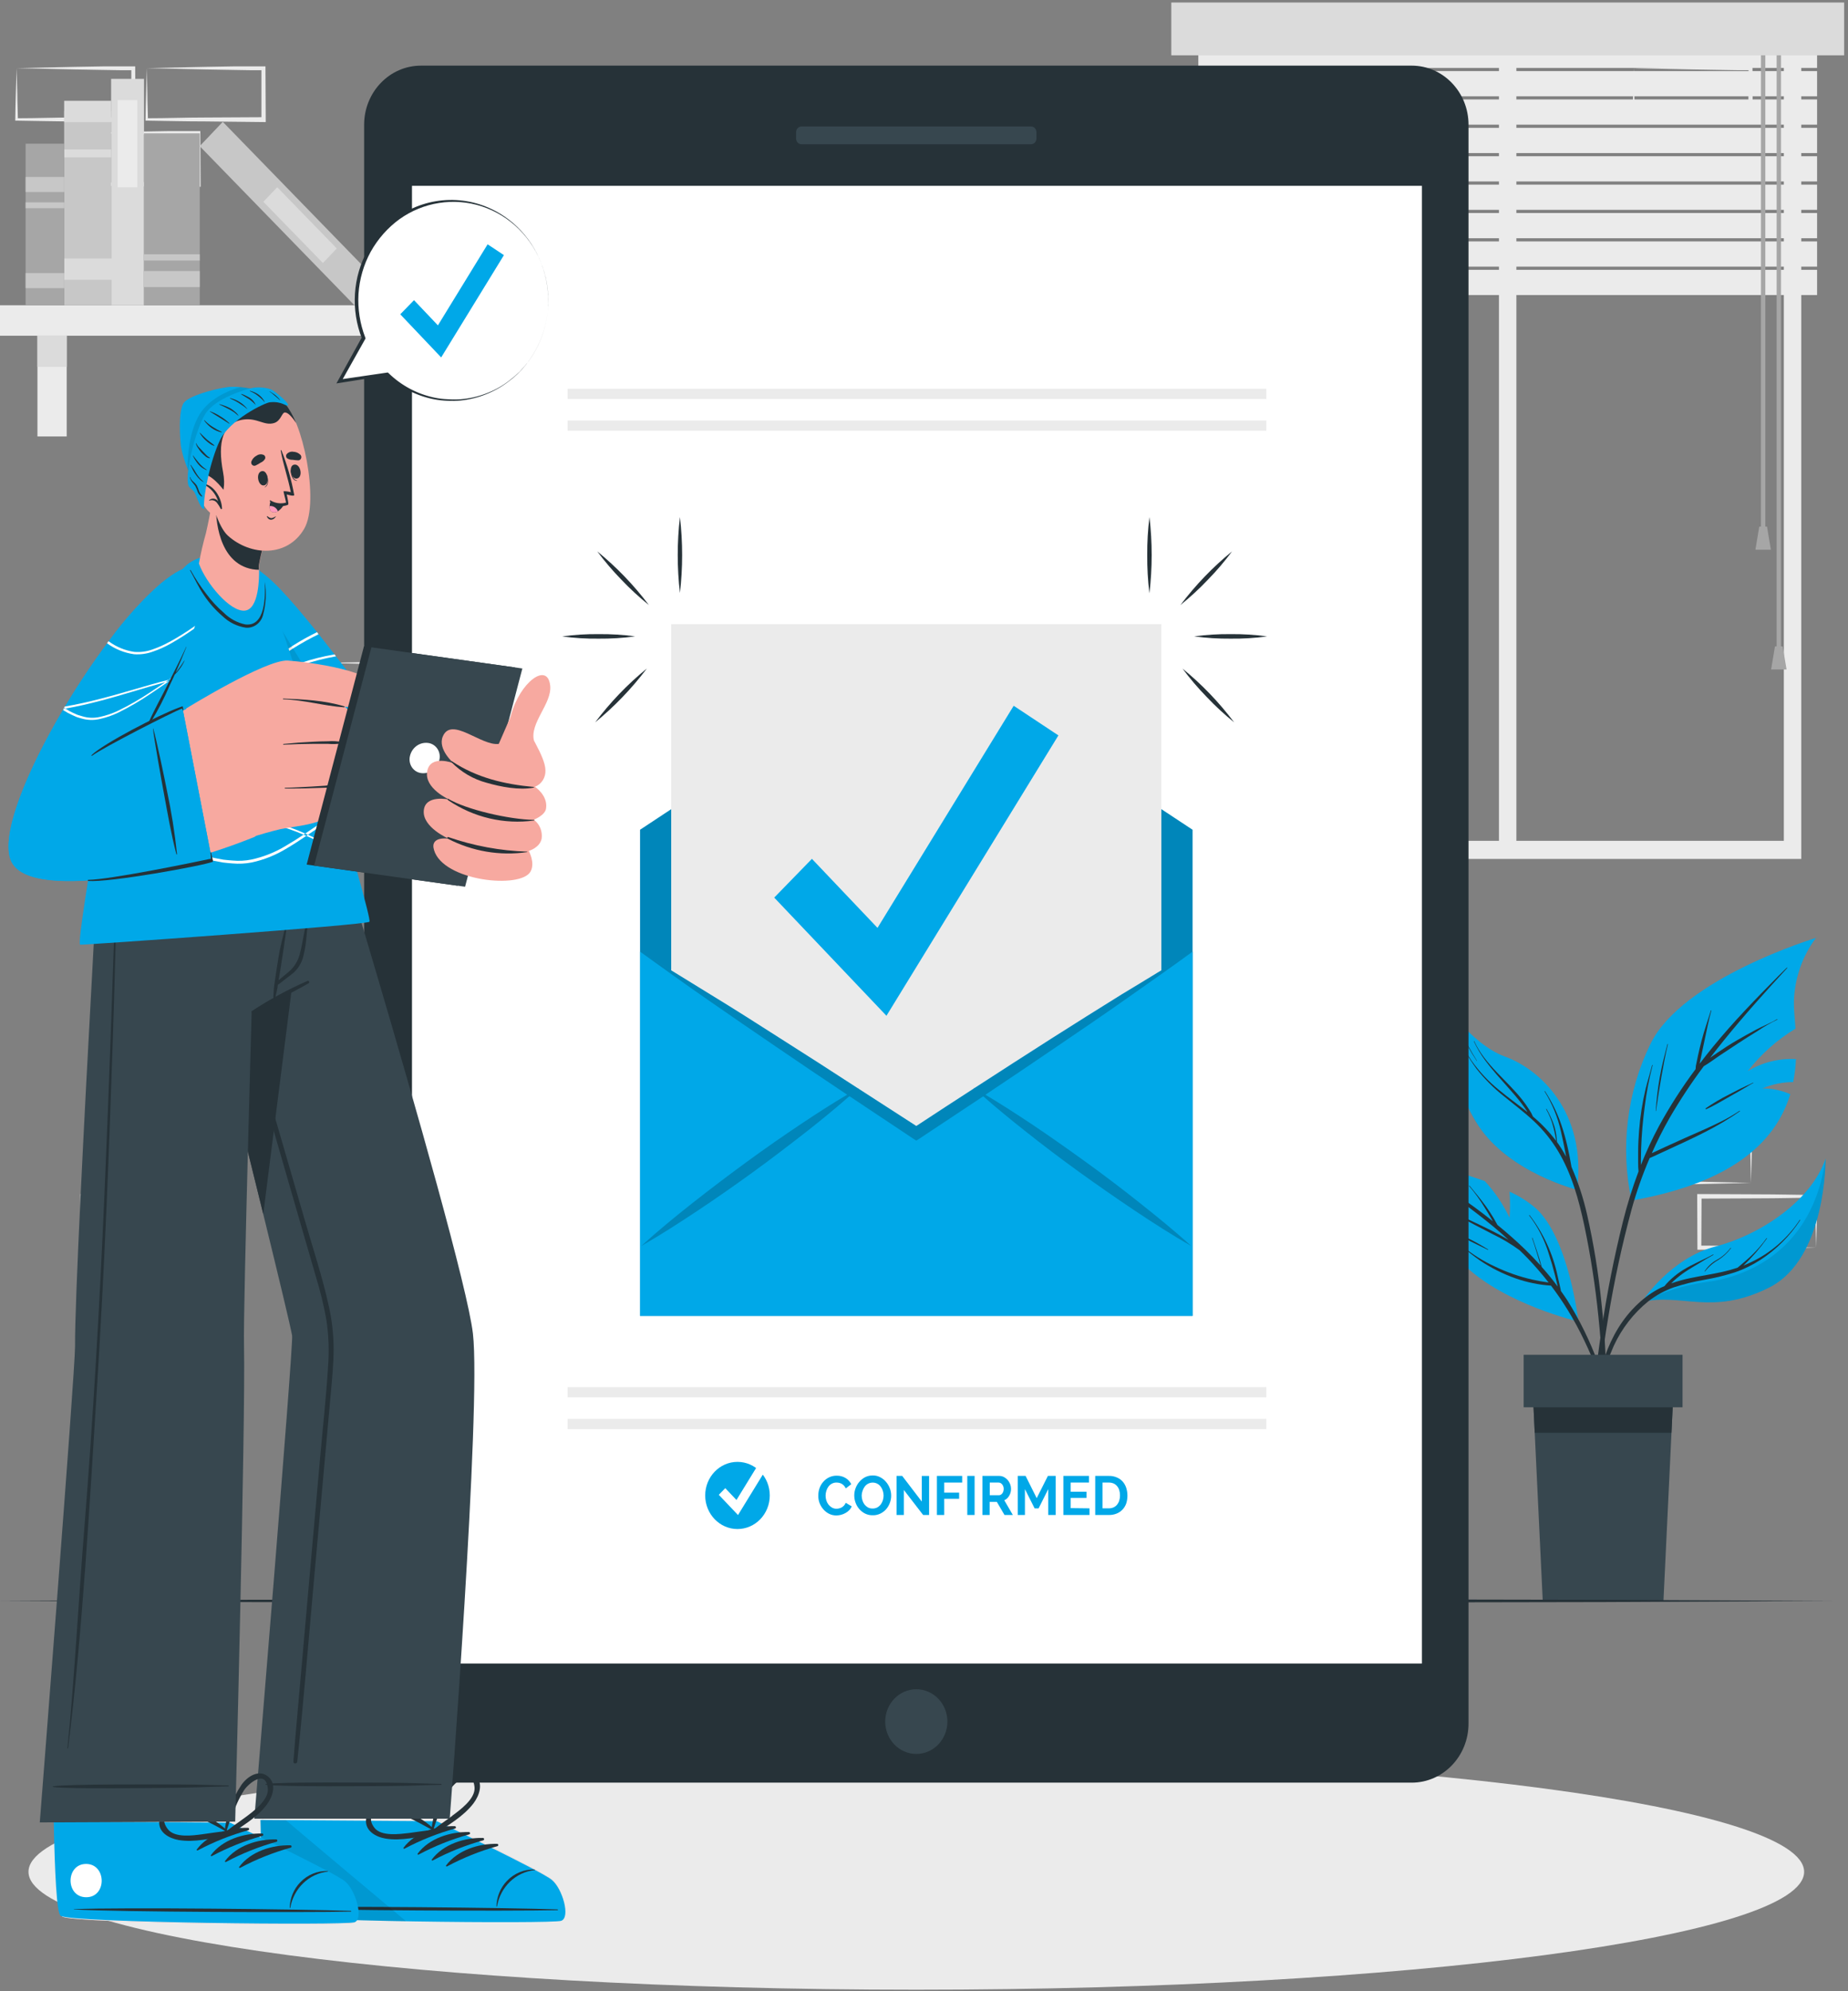<svg width="286" height="308" viewBox="0 0 286 308" fill="none" xmlns="http://www.w3.org/2000/svg">
<rect x="0" y="0" width="286" height="308" fill="#808080" stroke="none"/>
<path d="M12.633 20.554L21.587 20.356L26.133 20.278C27.655 20.278 29.177 20.278 30.706 20.278H31.006V20.597L31.047 28.537V28.891H30.706L21.69 28.806C18.673 28.806 15.663 28.728 12.653 28.686H12.462V28.494C12.462 27.146 12.524 25.812 12.551 24.485L12.633 20.554ZM12.633 20.554L12.729 24.57C12.729 25.89 12.804 27.195 12.817 28.494L12.633 28.302C15.643 28.302 18.653 28.189 21.669 28.189L30.706 28.139L30.364 28.494L30.398 20.554L30.706 20.874C29.211 20.874 27.73 20.874 26.235 20.831L21.744 20.753L12.633 20.554Z" fill="#EBEBEB"/>
<path d="M22.714 10.543L31.668 10.344L36.213 10.266C37.735 10.266 39.264 10.266 40.786 10.266H41.086V10.585L41.127 18.525V18.88H40.8L31.75 18.78C28.733 18.78 25.723 18.703 22.714 18.66H22.523V18.468C22.523 17.12 22.584 15.786 22.611 14.46L22.714 10.543ZM22.714 10.543L22.809 14.559C22.809 15.879 22.884 17.184 22.898 18.483L22.714 18.291C25.723 18.291 28.733 18.177 31.75 18.177L40.8 18.128L40.459 18.483V10.543L40.766 10.862C39.278 10.862 37.79 10.862 36.295 10.819L31.805 10.742L22.714 10.543Z" fill="#EBEBEB"/>
<path d="M40.24 112.552L49.194 112.354L53.74 112.276C55.262 112.24 56.791 112.276 58.313 112.233H58.613V112.552L58.654 120.492V120.847H58.313L49.276 120.797C46.26 120.797 43.25 120.719 40.24 120.684H40.049V120.492C40.049 119.144 40.11 117.803 40.138 116.476L40.24 112.552ZM40.24 112.552L40.336 116.561C40.336 117.881 40.411 119.194 40.424 120.492L40.24 120.293C43.25 120.293 46.26 120.18 49.276 120.18L58.313 120.137L57.971 120.492V112.552L58.279 112.865C56.784 112.865 55.303 112.865 53.808 112.865L49.317 112.787L40.24 112.552Z" fill="#EBEBEB"/>
<path d="M50.355 102.541L59.309 102.342L63.855 102.264C65.376 102.264 66.905 102.264 68.427 102.222H68.728V102.541L68.769 110.481V110.835H68.427L59.391 110.786C56.374 110.786 53.364 110.708 50.355 110.672H50.164V110.481C50.164 109.133 50.225 107.792 50.259 106.465L50.355 102.541ZM50.355 102.541L50.45 106.55C50.45 107.87 50.525 109.182 50.539 110.481L50.355 110.31C53.364 110.275 56.374 110.204 59.391 110.197L68.427 110.154L68.086 110.509V102.569L68.393 102.882C66.905 102.882 65.417 102.882 63.923 102.846L59.432 102.768L50.355 102.541Z" fill="#EBEBEB"/>
<path d="M2.58 10.543L11.541 10.344L16.052 10.266C17.567 10.266 19.096 10.266 20.618 10.266H20.925V10.585L20.96 18.525V18.88H20.611L11.582 18.78C8.572 18.78 5.562 18.703 2.546 18.66H2.361V18.468C2.361 17.12 2.423 15.786 2.45 14.46L2.58 10.543ZM2.58 10.543L2.682 14.559C2.682 15.879 2.757 17.184 2.771 18.483L2.58 18.291C5.596 18.291 8.606 18.177 11.616 18.177L20.652 18.128L20.311 18.483L20.325 10.543L20.625 10.862C19.137 10.862 17.656 10.862 16.162 10.819L11.671 10.742L2.58 10.543Z" fill="#EBEBEB"/>
<path d="M270.986 182.974L262.032 183.173L257.487 183.258C255.965 183.258 254.443 183.258 252.914 183.293H252.614V182.974L252.573 175.041V174.679H252.914L261.95 174.722C264.967 174.722 267.977 174.8 270.986 174.836H271.178V175.027C271.178 176.368 271.116 177.709 271.089 179.036L270.986 182.974ZM270.986 182.974L270.891 178.965C270.891 177.645 270.816 176.34 270.802 175.041L270.986 175.233C267.977 175.268 264.967 175.346 261.95 175.346L252.914 175.389L253.255 175.041L253.221 182.974L252.914 182.662C254.409 182.662 255.89 182.662 257.384 182.662L261.875 182.747L270.986 182.974Z" fill="#EBEBEB"/>
<path d="M281.074 192.985L272.113 193.184L267.567 193.269C266.045 193.269 264.523 193.269 263.001 193.305H262.694V192.985L262.66 185.046V184.691H263.008L272.044 184.734C275.054 184.734 278.064 184.812 281.081 184.847H281.265V185.032C281.265 186.38 281.203 187.721 281.176 189.047L281.074 192.985ZM281.074 192.985L280.971 188.977C280.971 187.657 280.896 186.351 280.883 185.046L281.074 185.244C278.057 185.28 275.047 185.358 272.037 185.358L263.001 185.4L263.342 185.046L263.295 192.985L262.994 192.673C264.482 192.673 265.963 192.673 267.458 192.709L271.949 192.794L281.074 192.985Z" fill="#EBEBEB"/>
<path d="M30.856 192.985L21.901 193.184L17.356 193.269C15.834 193.269 14.305 193.269 12.783 193.305H12.483V192.985L12.442 185.046V184.691H12.817L21.854 184.734C24.87 184.734 27.88 184.812 30.89 184.847H31.081V185.032C31.081 186.38 31.02 187.721 30.985 189.047L30.856 192.985ZM30.856 192.985L30.76 188.977C30.76 187.657 30.685 186.351 30.672 185.046L30.856 185.244C27.846 185.28 24.836 185.358 21.819 185.358L12.817 185.4L13.159 185.046L13.124 192.985L12.817 192.673C14.305 192.673 15.793 192.673 17.288 192.709L21.779 192.794L30.856 192.985Z" fill="#EBEBEB"/>
<path d="M252.839 10.543L261.8 10.344L266.345 10.266C267.861 10.266 269.389 10.266 270.911 10.266H271.219V10.585L271.253 18.525V18.88H270.911L261.875 18.78C258.865 18.78 255.849 18.703 252.839 18.66H252.655V18.468C252.655 17.12 252.709 15.786 252.743 14.46L252.839 10.543ZM252.839 10.543L252.934 14.559C252.968 15.879 253.016 17.184 253.023 18.483L252.839 18.291C255.849 18.291 258.865 18.177 261.875 18.177L270.911 18.128L270.57 18.483L270.611 10.543L270.911 10.862C269.424 10.862 267.936 10.862 266.448 10.819L261.93 10.742L252.839 10.543Z" fill="#EBEBEB"/>
<path d="M278.767 132.859H187.899V0.936H278.767V132.859ZM190.595 130.057H276.071V3.738H190.595V130.057Z" fill="#EBEBEB"/>
<path d="M234.677 4.469H231.981V131.454H234.677V4.469Z" fill="#EBEBEB"/>
<path d="M281.217 6.605H185.456V10.507H281.217V6.605Z" fill="#EBEBEB"/>
<path d="M281.217 10.997H185.456V14.899H281.217V10.997Z" fill="#EBEBEB"/>
<path d="M281.217 15.382H185.456V19.284H281.217V15.382Z" fill="#EBEBEB"/>
<path d="M281.217 19.774H185.456V23.676H281.217V19.774Z" fill="#EBEBEB"/>
<path d="M281.217 24.166H185.456V28.068H281.217V24.166Z" fill="#EBEBEB"/>
<path d="M281.217 28.558H185.456V32.46H281.217V28.558Z" fill="#EBEBEB"/>
<path d="M281.217 32.95H185.456V36.852H281.217V32.95Z" fill="#EBEBEB"/>
<path d="M281.217 37.342H185.456V41.245H281.217V37.342Z" fill="#EBEBEB"/>
<path d="M281.217 41.734H185.456V45.636H281.217V41.734Z" fill="#EBEBEB"/>
<path d="M273.205 5.81H272.529V81.766H273.205V5.81Z" fill="#A6A6A6"/>
<path d="M274.065 85.03H271.669L272.27 81.454H273.464L274.065 85.03Z" fill="#A6A6A6"/>
<path d="M275.634 5.81H274.958V100.923H275.634V5.81Z" fill="#A6A6A6"/>
<path d="M276.494 103.556H274.099L274.699 99.98H275.894L276.494 103.556Z" fill="#A6A6A6"/>
<path d="M285.401 0.389H181.272V8.556H285.401V0.389Z" fill="#DBDBDB"/>
<path d="M76.317 47.218H0V51.93H76.317V47.218Z" fill="#EBEBEB"/>
<path d="M10.326 51.93H5.794V67.511H10.326V51.93Z" fill="#EBEBEB"/>
<path d="M10.326 51.93H5.794V56.748H10.326V51.93Z" fill="#DBDBDB"/>
<path d="M70.523 51.93H65.991V67.511H70.523V51.93Z" fill="#EBEBEB"/>
<path d="M70.523 51.93H65.991V56.748H70.523V51.93Z" fill="#DBDBDB"/>
<path d="M17.206 47.219V17.191H9.93L9.93 47.219H17.206Z" fill="#C7C7C7"/>
<path d="M17.206 18.894V15.595H9.93V18.894H17.206Z" fill="#DBDBDB"/>
<path d="M17.206 24.343V23.116H9.93V24.343H17.206Z" fill="#DBDBDB"/>
<path d="M18.113 43.281V39.981H9.937V43.281H18.113Z" fill="#DBDBDB"/>
<path d="M22.284 47.219L22.284 12.196H17.199V47.219H22.284Z" fill="#DBDBDB"/>
<path d="M21.246 28.962V15.488H18.195V28.962H21.246Z" fill="#EBEBEB"/>
<path d="M58.437 43.47L34.479 18.848L30.905 22.607L54.863 47.229L58.437 43.47Z" fill="#C7C7C7"/>
<path d="M52.122 38.43L42.905 28.957L40.76 31.213L49.977 40.685L52.122 38.43Z" fill="#DBDBDB"/>
<path d="M30.917 47.226V20.625H22.284V47.226H30.917Z" fill="#A6A6A6"/>
<path d="M30.917 44.402V41.925H22.284V44.402H30.917Z" fill="#C7C7C7"/>
<path d="M30.917 40.301V39.336H22.284V40.301H30.917Z" fill="#C7C7C7"/>
<path d="M9.93 47.233L9.93 22.229H3.965L3.965 47.233H9.93Z" fill="#A6A6A6"/>
<path d="M9.93 44.572V42.245H3.965V44.572H9.93Z" fill="#C7C7C7"/>
<path d="M9.93 29.7V27.373H3.965V29.7H9.93Z" fill="#C7C7C7"/>
<path d="M9.93 32.205V31.304H3.965V32.205H9.93Z" fill="#C7C7C7"/>
<path d="M279.211 289.532C279.211 299.6 217.69 307.767 141.81 307.767C65.929 307.767 4.409 299.6 4.409 289.532C4.409 279.464 65.929 271.297 141.81 271.297C217.69 271.297 279.211 279.464 279.211 289.532Z" fill="#EBEBEB"/>
<path d="M244.28 204.423C244.28 204.423 232.957 201.755 226.754 195.809C220.55 189.863 217.076 179.213 217.076 179.213C221.38 180.071 225.623 181.231 229.777 182.683C231.335 184.355 232.632 186.27 233.619 188.359C233.717 187.015 233.717 185.666 233.619 184.322C235.07 184.972 236.427 185.827 237.653 186.862C242.82 191.517 244.28 204.423 244.28 204.423Z" fill="#00A8E8"/>
<path d="M224.146 184.386C222.604 183.279 221.034 182.208 219.498 181.087C219.403 181.023 219.498 180.867 219.587 180.931C222.508 182.74 225.382 184.677 228.166 186.706C229.135 187.416 230.091 188.147 231.033 188.899L230.835 188.551C230.494 187.962 230.152 187.38 229.777 186.798C229.068 185.619 228.264 184.503 227.375 183.464C227.34 183.428 227.375 183.371 227.429 183.407C228.31 184.464 229.19 185.535 229.995 186.635C230.378 187.167 230.732 187.721 231.074 188.281C231.251 188.579 231.422 188.87 231.579 189.175L231.749 189.473C233.217 190.672 234.643 191.921 236.001 193.234C236.843 194.047 237.655 194.889 238.438 195.76C237.994 194.341 237.612 192.922 237.107 191.503C237.107 191.453 237.168 191.432 237.182 191.503C237.673 192.971 238.213 194.454 238.595 195.966C239.462 196.938 240.294 197.945 241.072 199.002L241.031 198.811C240.902 198.25 240.772 197.697 240.629 197.151C240.356 196.086 240.049 195.022 239.707 193.979C239.055 191.812 238.023 189.789 236.663 188.012C236.629 187.969 236.663 187.912 236.718 187.955C238.839 190.706 240.324 193.928 241.059 197.37C241.182 197.867 241.291 198.371 241.4 198.875C241.461 199.144 241.53 199.414 241.571 199.691C241.912 200.173 242.253 200.656 242.574 201.152C244.496 204.223 246.098 207.498 247.351 210.923C248.775 214.763 249.996 218.68 251.01 222.658C251.005 222.671 250.997 222.682 250.987 222.689C250.977 222.697 250.964 222.701 250.951 222.701C250.939 222.701 250.926 222.697 250.916 222.689C250.906 222.682 250.898 222.671 250.893 222.658C248.675 215.769 246.416 208.78 242.622 202.628C241.822 201.327 240.958 200.07 240.035 198.86C238.159 198.736 236.307 198.354 234.527 197.725C232.586 197.041 230.733 196.109 229.013 194.951C228.032 194.262 227.087 193.521 226.18 192.73C226.174 192.728 226.169 192.724 226.164 192.719C226.16 192.714 226.156 192.708 226.155 192.702C226.153 192.695 226.153 192.689 226.154 192.682C226.155 192.675 226.158 192.669 226.162 192.664C226.166 192.659 226.171 192.654 226.177 192.651C226.182 192.649 226.189 192.647 226.195 192.648C226.202 192.648 226.208 192.65 226.214 192.653C226.219 192.656 226.224 192.661 226.228 192.666C227.81 193.994 229.557 195.094 231.422 195.937C233.252 196.81 235.167 197.476 237.134 197.924C237.967 198.115 238.82 198.257 239.666 198.378C238.619 197.036 237.505 195.753 236.329 194.532C235.947 194.135 235.551 193.752 235.155 193.369C233.835 192.409 232.435 191.576 230.971 190.878C229.115 189.942 227.286 188.955 225.45 187.983C224.412 187.437 223.402 186.876 222.345 186.344C222.297 186.344 222.345 186.259 222.385 186.28C224.242 187.217 226.132 188.09 228.009 188.984C229.886 189.878 231.572 190.672 233.265 191.659L233.483 191.794C231.947 190.374 230.357 189.083 228.705 187.806C227.218 186.657 225.696 185.521 224.146 184.386Z" fill="#263238"/>
<path d="M224.795 190.488C225.716 190.907 226.651 191.276 227.566 191.723C228.48 192.17 229.388 192.709 230.296 193.255C230.3 193.257 230.303 193.261 230.306 193.264C230.309 193.268 230.311 193.272 230.312 193.277C230.314 193.282 230.314 193.286 230.314 193.291C230.313 193.296 230.312 193.301 230.309 193.305C230.307 193.309 230.304 193.313 230.3 193.316C230.297 193.319 230.293 193.321 230.288 193.322C230.284 193.323 230.279 193.324 230.275 193.323C230.27 193.323 230.266 193.321 230.262 193.319C229.361 192.872 228.446 192.453 227.532 191.985C226.617 191.517 225.709 190.992 224.767 190.566C224.726 190.488 224.747 190.438 224.795 190.488Z" fill="#263238"/>
<path d="M281.039 145.078C278.938 147.88 277.743 151.303 277.627 154.855C277.593 155.912 277.75 157.388 277.873 159.112C275.045 160.817 272.541 163.044 270.481 165.683C272.742 164.317 275.338 163.671 277.948 163.824C277.889 165.016 277.746 166.201 277.518 167.371C275.879 167.376 274.257 167.711 272.74 168.357C274.227 168.341 275.7 168.646 277.067 169.251C275.02 175.928 269.055 182.789 252.497 185.698C250.744 177.51 251.781 168.942 255.432 161.461C260.408 151.293 281.039 145.078 281.039 145.078Z" fill="#00A8E8"/>
<path d="M246.778 214.25C247.065 211.412 247.422 208.574 247.85 205.736C248.688 200.062 249.802 194.435 251.187 188.878C251.838 186.269 252.638 183.703 253.583 181.193C253.535 180.736 253.515 180.277 253.521 179.817C253.521 179.263 253.521 178.71 253.521 178.156C253.521 177.057 253.583 175.957 253.671 174.857C253.839 172.677 254.179 170.515 254.688 168.393C254.995 167.166 255.371 165.96 255.692 164.746C255.695 164.739 255.7 164.732 255.707 164.728C255.713 164.723 255.721 164.721 255.729 164.721C255.737 164.721 255.745 164.723 255.751 164.728C255.758 164.732 255.763 164.739 255.767 164.746C255.214 166.864 254.803 169.019 254.538 171.196C254.245 173.339 254.06 175.497 253.985 177.66C253.985 178.249 253.951 178.845 253.951 179.434C253.951 179.689 253.951 179.945 253.951 180.193C254.767 178.136 255.699 176.132 256.743 174.19C258.426 171.112 260.322 168.165 262.414 165.371C262.418 165.044 262.464 164.72 262.551 164.406C262.626 164.023 262.708 163.639 262.79 163.249C262.96 162.469 263.151 161.681 263.356 160.908C263.765 159.347 264.311 157.835 264.782 156.296C264.786 156.288 264.791 156.282 264.798 156.277C264.804 156.273 264.812 156.27 264.82 156.27C264.828 156.27 264.836 156.273 264.842 156.277C264.849 156.282 264.854 156.288 264.857 156.296C264.421 157.821 264.127 159.404 263.793 160.957C263.622 161.724 263.465 162.49 263.301 163.263C263.219 163.647 263.138 164.03 263.063 164.413C263.063 164.413 263.063 164.477 263.063 164.505C263.731 163.625 264.414 162.76 265.11 161.908C268.27 158.048 271.737 154.486 275.231 150.96C275.661 150.52 276.098 150.102 276.535 149.669C276.535 149.669 276.624 149.669 276.59 149.733C273.252 153.351 269.969 157.005 266.857 160.837C266.113 161.752 265.39 162.674 264.673 163.604L265.806 162.823C266.768 162.171 267.744 161.532 268.748 160.95C269.751 160.368 270.795 159.787 271.799 159.255C272.802 158.722 273.996 158.261 275.027 157.644C275.068 157.644 275.109 157.694 275.061 157.715C274.014 158.217 273.003 158.798 272.037 159.453C271.027 160.078 270.024 160.702 269.034 161.355C268.045 162.007 267.082 162.632 266.113 163.285C265.308 163.831 264.516 164.427 263.677 164.924C261.756 167.49 259.983 170.172 258.367 172.956C257.369 174.711 256.457 176.518 255.637 178.369L256.231 178.1L257.753 177.39C258.722 176.943 259.705 176.503 260.681 176.063C262.537 175.219 264.428 174.453 266.25 173.53C267.277 173.027 268.271 172.453 269.225 171.813C269.266 171.813 269.301 171.813 269.26 171.884C265.847 174.318 262.052 176.028 258.299 177.759L256.667 178.511C256.217 178.717 255.767 178.944 255.303 179.129C254.188 181.717 253.251 184.385 252.497 187.111C251.018 192.595 249.815 198.156 248.894 203.771C247.945 209.397 247.304 215.059 246.805 220.75C246.744 221.459 246.683 222.169 246.601 222.878C246.592 222.931 246.565 222.978 246.526 223.013C246.487 223.047 246.437 223.066 246.386 223.066C246.334 223.066 246.285 223.047 246.245 223.013C246.206 222.978 246.18 222.931 246.171 222.878C246.232 220.012 246.485 217.124 246.778 214.25Z" fill="#263238"/>
<path d="M256.859 166.683C257.159 164.931 257.609 163.221 258.06 161.504C258.06 161.454 258.149 161.504 258.135 161.504C257.719 163.185 257.418 164.902 257.111 166.605C256.804 168.308 256.531 170.096 256.292 171.849C256.292 171.849 256.244 171.884 256.244 171.849C256.355 170.116 256.56 168.391 256.859 166.683Z" fill="#263238"/>
<path d="M263.977 171.43C265.13 170.636 266.334 169.925 267.581 169.301C268.181 168.982 268.795 168.67 269.403 168.365C270.01 168.06 270.693 167.783 271.321 167.457C271.362 167.457 271.396 167.499 271.321 167.52C270.713 167.84 270.14 168.23 269.546 168.556L267.703 169.606C266.495 170.28 265.301 171.025 264.032 171.579C264.017 171.575 264.004 171.567 263.993 171.557C263.982 171.546 263.974 171.533 263.968 171.519C263.963 171.504 263.961 171.489 263.963 171.473C263.964 171.458 263.969 171.443 263.977 171.43Z" fill="#263238"/>
<path opacity="0.1" d="M244.075 184.031C244.075 184.031 233.599 181.427 228.787 174.098C224.194 167.123 222.706 155.224 222.59 154.174C222.775 155.139 224.938 165.527 232.07 170.38C237.537 174.112 242.82 177.163 244.075 184.031Z" fill="#263238"/>
<path d="M244.075 184.031C244.075 184.031 233.599 181.427 228.787 174.098C224.194 167.123 222.706 155.224 222.59 154.174C222.587 154.15 222.587 154.127 222.59 154.103C222.59 154.103 227.613 161.532 232.896 163.426C238.179 165.321 245.59 171.891 244.075 184.031Z" fill="#00A8E8"/>
<path d="M224.433 158.218C225.373 160.221 226.457 162.147 227.675 163.98C228.896 165.719 230.345 167.272 231.982 168.592C233.408 169.77 234.909 170.834 236.35 171.983V171.927C236.077 171.515 235.79 171.104 235.49 170.713C234.889 169.912 234.234 169.16 233.572 168.414C232.275 166.946 230.944 165.505 229.777 163.916C229.126 163.032 228.564 162.081 228.098 161.078C228.098 161.028 228.146 161.007 228.166 161.078C229.866 164.76 233.265 167.116 235.674 170.224C236.017 170.666 236.338 171.125 236.636 171.6C236.877 171.945 237.08 172.316 237.244 172.707C238.571 173.814 239.771 175.076 240.82 176.468C240.729 175.748 240.587 175.037 240.397 174.339C240.155 173.369 239.78 172.439 239.284 171.579C239.284 171.536 239.325 171.487 239.353 171.536C239.858 172.398 240.268 173.317 240.574 174.275C240.796 175.038 240.924 175.827 240.956 176.624C241.475 177.356 241.949 178.121 242.376 178.916C242.328 178.681 242.287 178.447 242.246 178.206C242.035 177.12 241.81 176.035 241.564 174.963C241.069 172.783 240.217 170.706 239.045 168.826C239.011 168.783 239.045 168.741 239.107 168.783C240.309 170.635 241.249 172.657 241.898 174.786C242.233 175.857 242.499 176.915 242.738 178.043C242.854 178.575 242.956 179.114 243.052 179.654C243.106 179.93 243.161 180.221 243.209 180.505C244.246 182.878 245.055 185.352 245.625 187.891C246.652 192.427 247.397 197.028 247.856 201.663C248.398 206.517 248.639 211.401 248.58 216.287C248.58 216.904 248.532 217.514 248.505 218.124C248.505 218.281 248.266 218.309 248.259 218.124C248.157 215.705 248.095 213.285 247.959 210.873C247.822 208.461 247.618 206.048 247.372 203.636C246.894 198.903 246.165 194.201 245.188 189.551C244.335 185.571 243.236 181.562 241.141 178.071C240.1 176.334 238.827 174.76 237.36 173.395C235.892 172.026 234.288 170.827 232.739 169.557C231.169 168.315 229.745 166.886 228.494 165.3C227.215 163.54 226.1 161.659 225.163 159.68L224.413 158.204C224.344 158.218 224.392 158.176 224.433 158.218Z" fill="#263238"/>
<path d="M226.242 159.822C226.931 161.292 227.711 162.714 228.576 164.079C228.576 164.079 228.576 164.143 228.528 164.079C227.628 162.731 226.838 161.307 226.167 159.822C226.146 159.801 226.221 159.772 226.242 159.822Z" fill="#263238"/>
<path d="M282.527 179.213C282.527 179.213 282.698 194.695 273.791 199.158C264.885 203.621 260.142 199.911 254.067 201.408C254.299 201.039 258.62 194.582 265.485 192.808C272.556 190.97 280.357 185.663 282.527 179.213Z" fill="#00A8E8"/>
<path opacity="0.1" d="M282.527 179.213C282.527 179.213 282.698 194.695 273.791 199.158C264.885 203.621 260.142 199.911 254.067 201.408C257.265 199.822 260.683 198.77 264.196 198.293C269.813 197.583 280.535 193.787 282.527 179.213Z" fill="black"/>
<path d="M253.48 201.684C254.538 200.677 255.731 199.836 257.022 199.187C257.207 199.095 257.405 199.017 257.603 198.931C257.693 198.807 257.791 198.688 257.896 198.577C258.169 198.286 258.442 198.009 258.735 197.747C259.296 197.247 259.896 196.798 260.53 196.406C262.005 195.504 263.622 194.873 265.131 194.036C265.171 194.036 265.212 194.078 265.165 194.107C264.421 194.504 263.697 194.951 262.974 195.391C262.25 195.831 261.547 196.228 260.858 196.689C260.241 197.103 259.653 197.56 259.097 198.059C258.94 198.201 258.79 198.357 258.64 198.513C259.625 198.169 260.63 197.892 261.65 197.683C263.281 197.342 264.926 197.101 266.557 196.739C267.355 196.562 268.143 196.341 268.918 196.079C269.655 195.455 270.393 194.845 271.096 194.171C271.941 193.364 272.711 192.475 273.396 191.517C273.396 191.481 273.491 191.517 273.457 191.559C272.378 193.079 271.157 194.483 269.812 195.753C270.195 195.597 270.57 195.434 270.945 195.256C274.005 193.832 276.631 191.562 278.535 188.693C278.535 188.65 278.63 188.693 278.603 188.735C276.984 191.197 274.892 193.284 272.461 194.866C271.244 195.656 269.943 196.297 268.584 196.775C267.006 197.283 265.396 197.679 263.766 197.959C262.169 198.229 260.592 198.618 259.049 199.123C257.629 199.624 256.293 200.354 255.091 201.287C252.824 203.119 250.997 205.472 249.754 208.163C248.158 211.745 247.163 215.584 246.812 219.515C246.812 219.678 246.553 219.678 246.56 219.515C246.976 212.973 248.655 206.197 253.48 201.684Z" fill="#263238"/>
<path d="M263.813 196.633C264.278 195.911 264.906 195.318 265.642 194.908C266.487 194.45 267.229 193.812 267.82 193.035C267.82 192.993 267.915 193.035 267.881 193.078C267.347 193.785 266.698 194.39 265.963 194.866C265.155 195.313 264.442 195.926 263.868 196.668C263.841 196.703 263.786 196.668 263.813 196.633Z" fill="#263238"/>
<path d="M259.084 213.108L258.681 221.622L257.439 247.627H238.759L237.517 221.622L237.114 213.108H259.084Z" fill="#37474F"/>
<path d="M259.084 213.108L258.681 221.622H237.517L237.114 213.108H259.084Z" fill="#263238"/>
<path d="M260.394 209.553H235.803V217.677H260.394V209.553Z" fill="#37474F"/>
<path d="M0 247.626L35.449 247.456L70.905 247.392L141.81 247.272L212.715 247.392L248.17 247.456L283.619 247.626L248.17 247.804L212.715 247.868L141.81 247.981L70.905 247.861L35.449 247.804L0 247.626Z" fill="#263238"/>
<path d="M227.272 266.592L227.272 19.299C227.272 14.247 223.333 10.153 218.475 10.153L65.151 10.153C60.292 10.153 56.354 14.247 56.354 19.299L56.354 266.592C56.354 271.644 60.292 275.738 65.151 275.738H218.475C223.333 275.738 227.272 271.644 227.272 266.592Z" fill="#263238"/>
<path d="M220.058 28.742H63.759V257.312H220.058V28.742Z" fill="white"/>
<path d="M160.401 21.434V20.448C160.401 19.958 160.019 19.561 159.548 19.561L124.058 19.561C123.587 19.561 123.205 19.958 123.205 20.448V21.434C123.205 21.924 123.587 22.321 124.058 22.321L159.548 22.321C160.019 22.321 160.401 21.924 160.401 21.434Z" fill="#37474F"/>
<path d="M141.809 271.297C144.467 271.297 146.621 269.057 146.621 266.294C146.621 263.532 144.467 261.292 141.809 261.292C139.152 261.292 136.998 263.532 136.998 266.294C136.998 269.057 139.152 271.297 141.809 271.297Z" fill="#37474F"/>
<path d="M195.979 60.132H87.844V61.715H195.979V60.132Z" fill="#EBEBEB"/>
<path d="M195.979 65.042H87.844V66.624H195.979V65.042Z" fill="#EBEBEB"/>
<path d="M195.979 214.562H87.844V216.144H195.979V214.562Z" fill="#EBEBEB"/>
<path d="M195.979 219.472H87.844V221.054H195.979V219.472Z" fill="#EBEBEB"/>
<path d="M114.134 236.508C116.893 236.508 119.13 234.183 119.13 231.314C119.13 228.446 116.893 226.121 114.134 226.121C111.375 226.121 109.138 228.446 109.138 231.314C109.138 234.183 111.375 236.508 114.134 236.508Z" fill="#00A8E8"/>
<path d="M114.216 234.344L111.24 231.215L112.244 230.186L113.977 232.017L117.594 226.127L118.775 226.915L114.216 234.344Z" fill="white"/>
<path d="M126.644 231.272C126.647 230.899 126.712 230.529 126.835 230.179C126.962 229.822 127.154 229.494 127.402 229.214C127.665 228.905 127.99 228.658 128.354 228.493C128.719 228.328 129.113 228.247 129.511 228.256C129.99 228.248 130.462 228.375 130.876 228.625C131.247 228.849 131.547 229.179 131.743 229.576L130.889 230.222C130.821 230.062 130.727 229.915 130.61 229.789C130.507 229.68 130.389 229.587 130.262 229.512C130.136 229.446 130.003 229.396 129.866 229.363C129.733 229.335 129.598 229.321 129.463 229.321C129.207 229.314 128.953 229.375 128.726 229.498C128.52 229.61 128.341 229.767 128.2 229.959C128.06 230.153 127.953 230.372 127.886 230.605C127.732 231.089 127.732 231.611 127.886 232.095C127.962 232.333 128.08 232.555 128.234 232.748C128.385 232.933 128.568 233.087 128.774 233.202C128.985 233.314 129.219 233.372 129.456 233.372C129.594 233.37 129.732 233.351 129.866 233.315C130.007 233.285 130.142 233.232 130.268 233.159C130.398 233.081 130.517 232.986 130.623 232.875C130.735 232.751 130.825 232.607 130.889 232.45L131.811 233.003C131.719 233.23 131.585 233.435 131.415 233.606C131.244 233.78 131.048 233.926 130.835 234.039C130.4 234.282 129.915 234.408 129.422 234.408C129.027 234.411 128.637 234.319 128.282 234.138C127.945 233.963 127.644 233.722 127.395 233.429C127.147 233.136 126.95 232.8 126.815 232.436C126.685 232.063 126.627 231.668 126.644 231.272Z" fill="#00A8E8"/>
<path d="M135.039 234.379C134.638 234.386 134.241 234.296 133.879 234.117C133.201 233.776 132.675 233.176 132.411 232.442C132.276 232.083 132.207 231.7 132.207 231.314C132.206 230.917 132.281 230.525 132.425 230.157C132.564 229.796 132.765 229.464 133.019 229.178C133.275 228.884 133.583 228.643 133.927 228.469C134.285 228.302 134.674 228.217 135.066 228.22C135.464 228.213 135.857 228.305 136.213 228.49C136.554 228.662 136.857 228.903 137.107 229.2C137.369 229.498 137.575 229.844 137.714 230.221C137.849 230.579 137.918 230.959 137.919 231.342C137.919 231.739 137.845 232.132 137.701 232.499C137.567 232.859 137.368 233.189 137.114 233.471C136.858 233.752 136.552 233.979 136.213 234.138C135.844 234.31 135.443 234.393 135.039 234.379ZM133.353 231.314C133.354 231.572 133.393 231.828 133.469 232.073C133.541 232.307 133.652 232.525 133.797 232.719C133.945 232.904 134.126 233.058 134.329 233.173C134.552 233.287 134.798 233.343 135.046 233.336C135.299 233.341 135.549 233.283 135.776 233.166C135.981 233.051 136.162 232.894 136.308 232.705C136.452 232.508 136.563 232.287 136.636 232.052C136.704 231.822 136.74 231.583 136.745 231.342C136.746 231.084 136.705 230.827 136.622 230.583C136.55 230.349 136.436 230.13 136.288 229.937C136.147 229.747 135.964 229.594 135.756 229.49C135.544 229.381 135.31 229.325 135.073 229.327C134.822 229.322 134.574 229.381 134.35 229.498C134.14 229.605 133.957 229.763 133.817 229.959C133.673 230.152 133.562 230.371 133.49 230.604C133.41 230.832 133.364 231.072 133.353 231.314Z" fill="#00A8E8"/>
<path d="M139.878 230.463V234.337H138.752V228.292H139.626L142.656 232.258V228.299H143.789V234.337H142.867L139.878 230.463Z" fill="#00A8E8"/>
<path d="M144.997 234.337V228.292H148.908V229.321H146.13V230.882H148.437V231.832H146.13V234.337H144.997Z" fill="#00A8E8"/>
<path d="M149.699 234.337V228.292H150.832V234.337H149.699Z" fill="#00A8E8"/>
<path d="M152.047 234.337V228.292H154.62C154.877 228.289 155.131 228.348 155.364 228.462C155.584 228.579 155.783 228.735 155.951 228.923C156.111 229.115 156.24 229.334 156.333 229.569C156.422 229.794 156.468 230.035 156.469 230.279C156.476 230.656 156.379 231.028 156.19 231.35C156.015 231.666 155.747 231.914 155.425 232.059L156.749 234.337H155.459L154.272 232.308H153.159V234.337H152.047ZM153.18 231.279H154.599C154.7 231.282 154.8 231.255 154.886 231.201C154.977 231.15 155.056 231.08 155.118 230.995C155.189 230.902 155.242 230.796 155.275 230.683C155.316 230.56 155.337 230.43 155.337 230.3C155.336 230.167 155.312 230.035 155.268 229.91C155.228 229.795 155.168 229.689 155.091 229.597C155.02 229.513 154.934 229.443 154.838 229.392C154.747 229.344 154.647 229.32 154.545 229.321H153.18V231.279Z" fill="#00A8E8"/>
<path d="M162.23 234.337V230.335L160.735 233.315H160.121L158.62 230.335V234.337H157.507V228.292H158.722L160.442 231.733L162.175 228.292H163.383V234.337H162.23Z" fill="#00A8E8"/>
<path d="M168.611 233.308V234.337H164.571V228.292H168.536V229.321H165.697V230.74H168.147V231.698H165.697V233.273L168.611 233.308Z" fill="#00A8E8"/>
<path d="M169.499 234.337V228.292H171.607C172.035 228.28 172.461 228.363 172.856 228.533C173.199 228.676 173.506 228.897 173.757 229.178C173.999 229.455 174.183 229.782 174.297 230.136C174.546 230.922 174.546 231.77 174.297 232.556C174.172 232.911 173.975 233.234 173.719 233.504C173.464 233.773 173.156 233.982 172.815 234.117C172.437 234.269 172.034 234.344 171.628 234.337H169.499ZM173.334 231.307C173.339 231.035 173.3 230.764 173.218 230.505C173.151 230.272 173.037 230.057 172.884 229.874C172.736 229.696 172.552 229.555 172.345 229.462C172.11 229.366 171.86 229.318 171.607 229.32H170.625V233.308H171.607C171.863 233.311 172.117 233.257 172.351 233.152C172.559 233.056 172.743 232.913 172.891 232.733C173.039 232.545 173.151 232.328 173.218 232.095C173.3 231.841 173.339 231.575 173.334 231.307Z" fill="#00A8E8"/>
<path d="M184.562 203.543H99.058V128.347L141.803 100.122L184.562 128.347V203.543Z" fill="#00A8E8"/>
<path opacity="0.2" d="M184.562 203.543H99.058V128.347L141.803 100.122L184.562 128.347V203.543Z" fill="black"/>
<path d="M179.736 96.545H103.876V197.789H179.736V96.545Z" fill="#EBEBEB"/>
<path d="M137.189 157.118L119.82 138.84L125.655 132.845L135.804 143.523L156.879 109.168L163.8 113.751L137.189 157.118Z" fill="#00A8E8"/>
<path d="M184.562 147.206V203.543H99.058V147.206C102.73 149.335 106.34 151.634 109.978 153.847C113.616 156.061 117.219 158.36 120.816 160.659C124.822 163.192 128.829 165.775 132.821 168.371L132.951 168.293C132.91 168.293 132.883 168.364 132.849 168.386C135.833 170.301 138.82 172.229 141.81 174.168C144.785 172.217 147.782 170.252 150.771 168.329C150.737 168.329 150.71 168.265 150.669 168.237C150.709 168.266 150.752 168.29 150.798 168.308C154.789 165.72 158.79 163.147 162.803 160.588C166.402 158.303 170.011 156.037 173.628 153.791C177.3 151.598 180.89 149.335 184.562 147.206Z" fill="#00A8E8"/>
<g opacity="0.2">
<path d="M184.562 147.206C181.108 149.725 177.593 152.173 174.112 154.628C170.632 157.083 167.09 159.481 163.554 161.886C159.869 164.398 156.176 166.886 152.477 169.351L152.143 169.592L142.294 176.12L141.803 176.425L141.325 176.12L131.49 169.578L131.142 169.351C127.434 166.881 123.737 164.389 120.052 161.872C116.53 159.481 113.015 157.054 109.507 154.628C105.999 152.201 102.511 149.689 99.058 147.206C102.73 149.335 106.34 151.634 109.978 153.847C113.616 156.061 117.219 158.36 120.816 160.659C124.822 163.192 128.829 165.775 132.821 168.371C135.824 170.297 138.82 172.229 141.81 174.168C144.785 172.217 147.782 170.252 150.771 168.329C154.761 165.741 158.763 163.168 162.776 160.609C166.375 158.324 169.983 156.059 173.601 153.812C177.3 151.598 180.89 149.335 184.562 147.206Z" fill="black"/>
<path d="M132.937 168.258C132.896 168.258 132.869 168.329 132.835 168.35L131.47 169.542C129.327 171.422 127.129 173.225 124.897 174.977C122.167 177.106 119.39 179.234 116.591 181.264C113.793 183.293 110.954 185.28 108.06 187.202C105.166 189.125 102.259 191.005 99.242 192.73C101.836 190.367 104.532 188.16 107.255 186.017C109.978 183.875 112.776 181.76 115.561 179.724C118.345 177.688 121.212 175.694 124.099 173.771C126.399 172.238 128.74 170.727 131.122 169.315C131.675 168.982 132.227 168.662 132.794 168.336L132.937 168.258Z" fill="black"/>
<path d="M184.357 192.73C181.34 191.005 178.412 189.125 175.539 187.202C172.666 185.28 169.792 183.279 166.994 181.264C164.196 179.248 161.411 177.134 158.688 174.977C156.47 173.225 154.272 171.429 152.143 169.556L150.778 168.35C150.744 168.35 150.716 168.286 150.675 168.258C150.716 168.287 150.759 168.311 150.805 168.329C151.372 168.662 151.924 168.982 152.477 169.315C154.859 170.734 157.186 172.238 159.5 173.771C162.387 175.694 165.213 177.695 168.025 179.724C170.836 181.753 173.607 183.853 176.331 186.017C179.054 188.182 181.763 190.367 184.357 192.73Z" fill="black"/>
</g>
<path d="M105.228 91.721C104.773 87.821 104.773 83.878 105.228 79.978C105.683 83.878 105.683 87.821 105.228 91.721Z" fill="#263238"/>
<path d="M100.423 93.587C98.927 92.387 97.511 91.083 96.185 89.684C94.838 88.309 93.584 86.839 92.431 85.285C95.406 87.709 98.089 90.496 100.423 93.587Z" fill="#263238"/>
<path d="M98.3 98.433C96.427 98.685 94.539 98.803 92.649 98.787C90.762 98.809 88.876 98.693 87.005 98.44C88.876 98.184 90.762 98.065 92.649 98.085C94.538 98.066 96.427 98.183 98.3 98.433Z" fill="#263238"/>
<path d="M100.095 103.421C97.762 106.511 95.081 109.3 92.11 111.729C94.439 108.632 97.12 105.84 100.095 103.414V103.421Z" fill="#263238"/>
<path d="M177.88 91.721C177.643 89.772 177.531 87.809 177.546 85.846C177.532 83.884 177.648 81.923 177.894 79.978C178.349 83.878 178.349 87.821 177.894 91.721H177.88Z" fill="#263238"/>
<path d="M182.685 93.587C185.019 90.496 187.702 87.709 190.677 85.285C189.524 86.839 188.27 88.309 186.923 89.684C185.597 91.083 184.181 92.387 182.685 93.587Z" fill="#263238"/>
<path d="M184.807 98.433C186.681 98.183 188.569 98.066 190.458 98.085C192.346 98.065 194.232 98.183 196.103 98.44C194.232 98.693 192.345 98.809 190.458 98.787C188.569 98.804 186.681 98.685 184.807 98.433Z" fill="#263238"/>
<path d="M183.012 103.42C185.987 105.844 188.668 108.634 190.997 111.729C189.504 110.526 188.09 109.22 186.766 107.82C185.419 106.444 184.165 104.975 183.012 103.42Z" fill="#263238"/>
<path d="M86.725 297.003C85.251 297.499 43.257 296.932 41.68 295.853C41.073 295.456 40.793 289.091 40.67 281.386V281.145C40.67 279.562 40.623 277.923 40.616 276.27C40.616 276.043 40.616 275.816 40.616 275.561L42.663 252.912L70.755 253.203L67.977 275.639V276.526L67.806 281.166V281.648C67.806 281.648 83.791 289.34 85.415 290.716C87.039 292.093 88.193 296.52 86.725 297.003Z" fill="#F7A9A0"/>
<path d="M86.725 297.003C85.251 297.5 43.257 296.932 41.68 295.853C41.073 295.456 40.793 289.092 40.67 281.386V281.145C40.67 279.563 40.623 277.924 40.616 276.27C40.616 276.043 40.616 275.816 40.616 275.561L67.97 275.639V276.526L67.8 281.166V281.649C67.8 281.649 83.784 289.34 85.408 290.716C87.032 292.093 88.193 296.52 86.725 297.003Z" fill="#EBEBEB"/>
<path d="M86.848 297.109C85.36 297.606 42.984 297.188 41.38 296.109C40.766 295.705 40.465 289.283 40.315 281.514L67.615 281.705C67.615 281.705 83.77 289.411 85.415 290.788C87.06 292.164 88.329 296.606 86.848 297.109Z" fill="#00A8E8"/>
<path d="M86.254 295.343C79.156 295.087 50.484 294.768 43.448 295.08C43.393 295.08 43.393 295.123 43.448 295.13C50.484 295.534 79.15 295.612 86.254 295.463C86.404 295.456 86.404 295.343 86.254 295.343Z" fill="#263238"/>
<path d="M82.719 289.177C81.93 289.149 81.144 289.291 80.41 289.594C79.676 289.897 79.01 290.354 78.454 290.937C77.448 291.983 76.867 293.389 76.829 294.867C76.829 294.91 76.911 294.91 76.918 294.867C77.172 293.407 77.874 292.072 78.92 291.062C79.966 290.053 81.299 289.424 82.719 289.269C82.726 289.272 82.734 289.273 82.742 289.272C82.75 289.272 82.757 289.269 82.764 289.264C82.77 289.26 82.775 289.253 82.779 289.246C82.783 289.239 82.785 289.231 82.785 289.223C82.785 289.215 82.783 289.207 82.779 289.2C82.775 289.193 82.77 289.186 82.764 289.182C82.757 289.177 82.75 289.174 82.742 289.174C82.734 289.173 82.726 289.174 82.719 289.177Z" fill="#263238"/>
<path d="M70.386 282.472C67.54 282.401 64.244 283.408 62.449 285.807C62.38 285.906 62.51 286.005 62.592 285.956C65.092 284.628 67.721 283.582 70.434 282.834C70.475 282.821 70.51 282.794 70.534 282.757C70.557 282.72 70.567 282.675 70.561 282.631C70.555 282.587 70.534 282.547 70.502 282.518C70.47 282.488 70.429 282.472 70.386 282.472Z" fill="#263238"/>
<path d="M72.57 283.38C69.731 283.309 66.428 284.324 64.633 286.722C64.565 286.814 64.694 286.913 64.776 286.871C67.275 285.539 69.904 284.49 72.618 283.742C72.659 283.73 72.695 283.702 72.718 283.665C72.741 283.628 72.751 283.583 72.745 283.539C72.739 283.495 72.718 283.455 72.686 283.426C72.654 283.396 72.613 283.38 72.57 283.38Z" fill="#263238"/>
<path d="M74.761 284.288C71.915 284.224 68.619 285.232 66.824 287.63C66.755 287.722 66.878 287.829 66.967 287.779C69.465 286.453 72.091 285.406 74.802 284.657C74.84 284.642 74.873 284.614 74.894 284.578C74.915 284.541 74.924 284.498 74.92 284.456C74.915 284.414 74.897 284.374 74.868 284.344C74.839 284.313 74.802 284.294 74.761 284.288Z" fill="#263238"/>
<path d="M76.972 285.203C74.133 285.132 70.83 286.147 69.035 288.545C68.967 288.638 69.096 288.737 69.178 288.694C71.662 287.366 74.275 286.317 76.972 285.565C77.013 285.557 77.049 285.534 77.075 285.501C77.101 285.468 77.115 285.427 77.115 285.384C77.115 285.342 77.101 285.3 77.075 285.267C77.049 285.234 77.013 285.212 76.972 285.203Z" fill="#263238"/>
<path d="M45.325 288.084C42.131 288.084 42.097 293.214 45.325 293.235C48.553 293.256 48.519 288.105 45.325 288.084Z" fill="white"/>
<path d="M73.56 274.61C72.133 273.354 70.304 274.553 69.41 275.83C67.897 278.054 66.974 280.653 66.735 283.366C66.735 283.422 66.776 283.451 66.824 283.451C66.834 283.506 66.857 283.559 66.89 283.603C66.924 283.648 66.967 283.683 67.016 283.707C67.066 283.73 67.12 283.741 67.174 283.739C67.228 283.736 67.281 283.72 67.329 283.692C69.376 282.273 71.717 280.982 73.273 278.945C74.174 277.76 74.884 275.802 73.56 274.61ZM70.011 280.861C69.028 281.571 68.011 282.28 67.056 283.039C67.53 281.557 68.077 280.1 68.694 278.676C69.004 277.99 69.358 277.327 69.751 276.689C70.379 275.717 73.164 273.276 73.444 276.497C73.56 278.271 71.157 279.988 69.984 280.861H70.011Z" fill="#263238"/>
<path d="M59.651 284.387C62.128 284.806 64.688 284.104 67.124 283.735C67.177 283.72 67.225 283.694 67.266 283.657C67.308 283.619 67.34 283.573 67.361 283.521C67.382 283.469 67.391 283.412 67.388 283.356C67.385 283.299 67.369 283.245 67.342 283.195C67.351 283.188 67.358 283.179 67.363 283.168C67.367 283.158 67.37 283.147 67.37 283.135C67.37 283.124 67.367 283.112 67.363 283.102C67.358 283.091 67.351 283.082 67.342 283.075C65.42 281.239 63.066 279.961 60.517 279.371C59.023 279.052 56.9 279.449 56.661 281.379C56.422 283.203 58.211 284.146 59.651 284.387ZM57.951 282.727C56.054 280.173 59.712 280.003 60.804 280.279C61.501 280.467 62.185 280.704 62.852 280.989C64.257 281.571 65.582 282.344 66.899 283.061C65.691 283.167 64.503 283.38 63.295 283.529C61.882 283.685 59.002 284.097 57.951 282.727Z" fill="#263238"/>
<path opacity="0.1" d="M62.845 297.18C52.314 296.989 42.151 296.627 41.38 296.109C40.766 295.705 40.465 289.283 40.315 281.514H44.206C48.505 285.175 57.603 292.788 62.845 297.18Z" fill="black"/>
<path d="M69.601 281.308H39.36C39.36 281.308 45.448 207.878 45.209 206.594C44.909 204.948 43.12 197.519 40.745 187.806C40.001 184.769 39.196 181.512 38.363 178.135C36.104 168.996 33.586 159.013 31.456 150.321C28.208 137.308 25.669 127.197 25.669 127.197H51.297C51.297 127.197 54.286 137.038 58.053 149.853C64.196 170.663 72.386 199.314 73.191 206.282C74.502 217.514 69.601 281.308 69.601 281.308Z" fill="#37474F"/>
<path d="M68.264 275.93C63.643 275.831 64.967 275.795 60.347 275.745C58.088 275.745 43.236 275.589 41.121 275.951C41.108 275.951 41.096 275.956 41.087 275.966C41.078 275.975 41.073 275.988 41.073 276.001C41.073 276.014 41.078 276.027 41.087 276.036C41.096 276.045 41.108 276.05 41.121 276.05C43.236 276.412 58.088 276.278 60.347 276.256C64.967 276.214 63.643 276.171 68.264 276.072C68.282 276.072 68.299 276.064 68.312 276.051C68.325 276.038 68.332 276.02 68.332 276.001C68.332 275.982 68.325 275.964 68.312 275.951C68.299 275.937 68.282 275.93 68.264 275.93Z" fill="#263238"/>
<path d="M50.901 202.089C49.911 197.548 48.423 193.092 47.133 188.607C44.513 179.549 41.876 170.491 39.223 161.432C37.899 156.905 36.571 152.379 35.237 147.852C34.564 145.567 33.882 143.285 33.19 141.005C32.508 138.77 31.75 136.563 31.142 134.307C30.897 133.391 30.76 133.895 31.081 135.059C31.716 137.4 32.344 139.749 33.006 142.09C34.302 146.726 35.613 151.357 36.937 155.983C39.558 165.193 42.201 174.395 44.867 183.591C46.201 188.208 47.536 192.82 48.874 197.427C49.55 199.622 50.095 201.859 50.505 204.125C50.865 206.492 50.957 208.895 50.778 211.284C50.484 216.095 49.945 220.898 49.522 225.695C49.099 230.491 48.662 235.316 48.239 240.12C47.388 249.694 46.542 259.265 45.7 268.834C45.598 270.048 45.495 271.261 45.407 272.481C45.407 272.886 45.966 272.85 46.007 272.481C47.004 263.023 47.768 253.523 48.621 244.05C49.474 234.578 50.328 225.184 51.174 215.754C51.385 213.384 51.631 211.014 51.631 208.659C51.626 206.447 51.38 204.243 50.901 202.089Z" fill="#263238"/>
<path d="M48.389 127.183C46.608 141.494 43.216 168.336 40.745 187.792C34.965 164.235 25.669 127.183 25.669 127.183H48.389Z" fill="#263238"/>
<path d="M54.682 297.429C53.215 297.925 11.22 297.521 9.637 296.45C9.03 296.052 8.729 289.688 8.579 281.982V281.741C8.545 280.159 8.518 278.52 8.511 276.866C8.511 276.639 8.511 276.412 8.511 276.157C8.415 265.046 9.193 253.516 9.193 253.516L36.644 253.7L35.872 276.136V277.022L35.722 281.67V282.145C35.722 282.145 51.659 289.822 53.283 291.171C54.907 292.519 56.156 296.918 54.682 297.429Z" fill="#F7A9A0"/>
<path d="M54.682 297.429C53.215 297.925 11.22 297.521 9.637 296.45C9.03 296.052 8.729 289.688 8.579 281.982V281.741C8.545 280.159 8.518 278.52 8.511 276.867C8.511 276.639 8.511 276.412 8.511 276.157H35.865V277.044L35.715 281.691V282.167C35.715 282.167 51.658 289.823 53.283 291.171C54.907 292.519 56.156 296.918 54.682 297.429Z" fill="#EBEBEB"/>
<path d="M54.852 297.336C53.365 297.833 10.988 297.414 9.384 296.336C8.77 295.931 8.47 289.51 8.32 281.741L35.62 281.932C35.62 281.932 51.774 289.638 53.412 291.014C55.05 292.391 56.334 296.833 54.852 297.336Z" fill="#00A8E8"/>
<path d="M54.259 295.57C47.154 295.314 18.489 294.995 11.452 295.307C11.398 295.307 11.398 295.35 11.452 295.35C18.482 295.761 47.154 295.839 54.259 295.69C54.409 295.683 54.409 295.57 54.259 295.57Z" fill="#263238"/>
<path d="M50.724 289.404C49.934 289.376 49.148 289.518 48.414 289.821C47.68 290.123 47.014 290.581 46.458 291.163C45.451 292.208 44.869 293.616 44.834 295.094C44.834 295.137 44.916 295.137 44.922 295.094C45.176 293.634 45.879 292.299 46.925 291.289C47.971 290.28 49.304 289.651 50.724 289.496C50.733 289.492 50.74 289.486 50.745 289.478C50.751 289.47 50.754 289.46 50.754 289.45C50.754 289.44 50.751 289.43 50.745 289.422C50.74 289.414 50.733 289.408 50.724 289.404Z" fill="#263238"/>
<path d="M38.391 282.727C35.545 282.663 32.248 283.671 30.453 286.069C30.385 286.161 30.508 286.268 30.597 286.218C33.096 284.89 35.725 283.844 38.438 283.096C38.477 283.08 38.509 283.052 38.53 283.015C38.551 282.978 38.56 282.934 38.554 282.892C38.549 282.849 38.529 282.81 38.5 282.78C38.47 282.75 38.432 282.731 38.391 282.727Z" fill="#263238"/>
<path d="M40.575 283.607C37.736 283.536 34.432 284.543 32.637 286.949C32.569 287.041 32.699 287.14 32.781 287.098C35.279 285.766 37.908 284.717 40.623 283.969C40.663 283.956 40.699 283.929 40.722 283.892C40.746 283.855 40.755 283.81 40.749 283.766C40.744 283.722 40.723 283.682 40.691 283.653C40.659 283.623 40.617 283.607 40.575 283.607Z" fill="#263238"/>
<path d="M42.766 284.515C39.919 284.444 36.623 285.459 34.828 287.857C34.753 287.949 34.883 288.049 34.971 288.006C37.468 286.676 40.094 285.629 42.806 284.884C42.845 284.869 42.877 284.841 42.898 284.805C42.92 284.768 42.929 284.725 42.924 284.683C42.919 284.641 42.901 284.601 42.873 284.571C42.844 284.54 42.806 284.521 42.766 284.515Z" fill="#263238"/>
<path d="M44.949 285.43C42.103 285.36 38.807 286.367 37.012 288.772C36.944 288.865 37.073 288.964 37.155 288.921C39.654 287.589 42.283 286.54 44.997 285.792C45.038 285.78 45.074 285.753 45.097 285.716C45.12 285.679 45.13 285.634 45.124 285.59C45.118 285.546 45.098 285.506 45.066 285.476C45.033 285.447 44.992 285.431 44.949 285.43Z" fill="#263238"/>
<path d="M13.329 288.311C10.135 288.311 10.101 293.441 13.329 293.462C16.558 293.484 16.523 288.332 13.329 288.311Z" fill="white"/>
<path d="M41.537 274.837C40.104 273.581 38.282 274.78 37.381 276.057C35.878 278.282 34.965 280.878 34.733 283.586C34.731 283.598 34.733 283.61 34.737 283.621C34.741 283.633 34.748 283.643 34.756 283.651C34.765 283.66 34.775 283.666 34.786 283.669C34.798 283.672 34.81 283.673 34.821 283.671C34.831 283.727 34.853 283.78 34.886 283.825C34.919 283.871 34.962 283.907 35.012 283.931C35.061 283.956 35.116 283.967 35.17 283.965C35.225 283.963 35.279 283.947 35.326 283.919C37.374 282.5 39.715 281.209 41.271 279.165C42.165 277.973 42.888 276.022 41.537 274.837ZM37.988 281.088C37.005 281.798 35.988 282.507 35.033 283.259C35.518 281.776 36.076 280.32 36.705 278.896C37.016 278.212 37.369 277.551 37.763 276.916C38.391 275.944 41.175 273.503 41.455 276.717C41.564 278.47 39.162 280.215 37.988 281.088Z" fill="#263238"/>
<path d="M27.655 284.614C30.126 285.033 32.692 284.324 35.121 283.962C35.173 283.948 35.221 283.922 35.261 283.886C35.301 283.85 35.333 283.805 35.355 283.755C35.376 283.704 35.385 283.649 35.383 283.594C35.38 283.539 35.365 283.485 35.34 283.437C35.35 283.429 35.358 283.42 35.363 283.409C35.369 283.398 35.372 283.385 35.372 283.373C35.372 283.36 35.369 283.348 35.363 283.337C35.358 283.326 35.35 283.316 35.34 283.309C33.414 281.477 31.062 280.2 28.515 279.605C27.02 279.293 24.898 279.69 24.659 281.62C24.42 283.437 26.215 284.366 27.655 284.614ZM25.956 282.912C24.058 280.357 27.716 280.194 28.808 280.471C29.506 280.658 30.19 280.895 30.856 281.18C32.236 281.799 33.584 282.491 34.896 283.252C33.688 283.359 32.501 283.564 31.299 283.72C29.88 283.912 27.007 284.324 25.956 282.912Z" fill="#263238"/>
<path d="M50.471 127.183C50.471 127.183 49.877 139.955 47.058 150.03C46.833 150.867 46.587 151.683 46.328 152.471C43.759 153.556 41.289 154.881 38.95 156.43C38.95 156.43 38.657 166.683 38.363 178.128C38.036 190.899 37.681 205.175 37.763 208.205C38.022 219.557 36.398 281.762 36.398 281.762L6.156 281.89C6.156 281.89 11.616 212.356 11.616 208.233C11.555 201.571 13.077 172.111 14.258 150.633C14.94 137.393 15.568 127.219 15.568 127.219L50.471 127.183Z" fill="#37474F"/>
<path d="M35.34 276.164C30.719 276.086 32.044 276.043 27.43 276.015C25.164 276.015 10.313 275.93 8.204 276.306C8.191 276.306 8.179 276.311 8.17 276.321C8.161 276.33 8.156 276.342 8.156 276.356C8.156 276.369 8.161 276.381 8.17 276.391C8.179 276.4 8.191 276.405 8.204 276.405C10.313 276.76 25.171 276.554 27.43 276.526C32.05 276.455 30.719 276.427 35.34 276.306C35.358 276.306 35.375 276.299 35.388 276.285C35.401 276.272 35.408 276.254 35.408 276.235C35.408 276.216 35.401 276.198 35.388 276.185C35.375 276.172 35.358 276.164 35.34 276.164Z" fill="#263238"/>
<path d="M18.086 131.738C17.527 149.278 16.94 166.818 16.182 184.343C15.425 201.869 14.408 219.522 12.995 237.061C12.203 246.867 11.452 260.661 10.435 270.41C10.435 270.473 10.524 270.502 10.538 270.41C12.735 253.012 13.95 231.506 15.049 213.995C16.148 196.483 16.865 178.958 17.438 161.432C17.765 151.499 18.011 141.565 18.298 131.674C18.277 131.596 18.093 131.596 18.086 131.738Z" fill="#263238"/>
<path d="M47.625 151.712C44.608 153.021 41.706 154.6 38.95 156.43C38.931 156.446 38.919 156.468 38.914 156.492C38.909 156.516 38.913 156.542 38.924 156.564C38.935 156.586 38.954 156.603 38.976 156.612C38.998 156.622 39.023 156.622 39.046 156.615C41.96 155.139 44.936 153.72 47.775 152.081C47.811 152.053 47.837 152.014 47.849 151.969C47.861 151.925 47.858 151.877 47.841 151.834C47.823 151.792 47.792 151.756 47.753 151.734C47.714 151.712 47.669 151.704 47.625 151.712Z" fill="#263238"/>
<path d="M47.768 140.898C47.563 142.012 47.304 143.119 47.086 144.233C46.867 145.347 46.71 146.362 46.444 147.369C46.224 148.365 45.736 149.275 45.038 149.994C44.649 150.37 44.212 150.704 43.796 151.059L43.114 151.619C43.114 151.47 43.175 151.321 43.195 151.165C43.27 150.739 43.339 150.321 43.407 149.895C43.557 148.951 43.7 148.008 43.844 147.057C44.117 145.198 44.362 143.325 44.738 141.494C44.738 141.416 44.642 141.388 44.629 141.494C44.185 143.311 43.694 145.106 43.305 146.943C43.114 147.845 42.438 152.286 42.411 152.62C42.383 152.953 42.349 153.272 42.342 153.599C42.297 153.928 42.297 154.263 42.342 154.592C42.342 154.677 42.452 154.663 42.486 154.592C42.618 154.285 42.71 153.96 42.759 153.627C42.84 153.315 42.909 152.989 42.963 152.669C42.963 152.556 42.963 152.435 43.011 152.315C43.434 152.052 43.823 151.697 44.219 151.399C44.615 151.101 45.079 150.768 45.475 150.42C46.194 149.756 46.705 148.884 46.942 147.916C47.202 146.869 47.371 145.8 47.447 144.723C47.584 143.46 47.679 142.19 47.85 140.934C47.891 140.82 47.782 140.82 47.768 140.898Z" fill="#263238"/>
<path d="M36.705 98.298C39.046 105.627 49.529 128.929 53.931 130.56C58.518 132.249 76.228 134.357 80.16 131.142C82.084 129.56 82.753 112.694 80.16 113.12C77.566 113.546 61.95 114.135 60.094 113.447C58.238 112.758 45.837 93.991 40.8 89.422C32.112 81.581 35.456 94.346 36.705 98.298Z" fill="#F7A9A0"/>
<path d="M76.242 112.836L75.99 133.832C75.99 133.832 57.828 133.881 52.989 131.235C48.15 128.588 37.913 104.329 35.354 95.048C32.794 85.768 36.889 84.334 43.393 91.146C49.898 97.957 59.678 112.233 60.838 112.524C61.998 112.815 76.242 112.836 76.242 112.836Z" fill="#00A8E8"/>
<path d="M52.007 101.519C48.27 102.171 44.651 103.415 41.278 105.209L40.663 105.542C40.507 105.62 40.356 105.706 40.206 105.798C39.906 105.961 39.612 106.131 39.319 106.316L39.189 105.975L39.81 105.599L40.261 105.351C40.541 105.188 40.827 105.024 41.114 104.875C42.846 103.941 44.652 103.162 46.513 102.548C48.234 101.968 49.995 101.525 51.781 101.221L52.007 101.519ZM56.061 106.819C55.739 106.995 55.408 107.154 55.071 107.295C54.199 107.677 53.28 107.93 52.341 108.047C51.863 108.104 51.386 108.189 50.908 108.217L49.468 108.26C47.541 108.206 45.64 107.787 43.858 107.025C42.786 106.592 41.742 106.067 40.698 105.542C40.561 105.486 40.431 105.415 40.295 105.351C39.967 105.195 39.612 105.031 39.305 104.882L38.984 104.741L38.684 104.606L38.8 104.904C38.8 104.989 38.868 105.074 38.896 105.159H38.957L39.838 105.571L40.233 105.769C41.366 106.33 42.506 106.926 43.694 107.408C45.524 108.191 47.476 108.621 49.454 108.678L50.928 108.643C51.42 108.643 51.911 108.522 52.396 108.466C53.381 108.347 54.346 108.087 55.262 107.692C55.642 107.537 56.014 107.359 56.375 107.16L56.061 106.819ZM49.072 97.78C47.795 98.396 46.553 99.088 45.352 99.852C43.093 101.297 40.952 102.932 38.95 104.741L38.766 104.904C38.766 104.989 38.834 105.074 38.862 105.159V105.216C38.862 105.216 38.862 105.216 38.903 105.216C39.019 105.11 39.128 105.003 39.244 104.911C41.21 103.169 43.308 101.594 45.516 100.2C46.74 99.439 47.999 98.742 49.29 98.114L49.072 97.78Z" fill="white"/>
<path d="M70.953 123.203C70.953 121.535 71.069 114.887 71.212 113.269H71.26C71.417 114.873 71.499 121.436 71.492 123.103C71.544 126.419 71.424 129.735 71.13 133.037C71.126 133.048 71.119 133.057 71.11 133.064C71.101 133.07 71.09 133.074 71.079 133.074C71.068 133.074 71.057 133.07 71.048 133.064C71.039 133.057 71.032 133.048 71.028 133.037C70.789 129.766 70.918 126.481 70.953 123.203Z" fill="#263238"/>
<path opacity="0.1" d="M35.34 95.041C37.899 104.329 48.137 128.581 52.976 131.227C55.296 132.497 60.674 133.15 65.65 133.476L37.148 86.895C34.712 86.626 33.791 89.372 35.34 95.041Z" fill="black"/>
<path d="M12.394 146.12C12.504 146.234 56.811 143.084 57.18 142.573C57.699 141.863 43.673 95.034 40.158 88.187C38.664 85.257 31.497 84.831 28.665 87.605C21.574 94.537 16.64 116.952 15.602 123.671C13.882 134.754 11.998 145.716 12.394 146.12Z" fill="#00A8E8"/>
<path d="M54.812 133.257L53.569 132.497C51.895 131.484 50.171 130.562 48.403 129.737L47.434 129.297L46.963 129.099C45.658 128.538 44.319 128.064 42.957 127.68C41.094 127.14 39.185 126.788 37.258 126.63C33.389 126.455 29.518 126.91 25.785 127.978L25.102 128.176C24.932 128.219 24.768 128.269 24.604 128.325C22.003 129.152 19.475 130.211 17.049 131.49C16.366 131.823 15.684 132.199 15.056 132.547L14.851 132.661L14.101 133.079L14.162 132.717L14.933 132.306C15.698 131.873 16.469 131.454 17.247 131.064C17.888 130.724 18.544 130.404 19.199 130.099C20.847 129.313 22.538 128.629 24.263 128.049L24.761 127.9C25.068 127.793 25.375 127.701 25.689 127.616C27.57 127.066 29.492 126.689 31.436 126.488C33.376 126.269 35.33 126.217 37.278 126.332C40.705 126.636 44.062 127.51 47.222 128.921L47.686 129.134L48.498 129.51C50.269 130.358 51.993 131.306 53.665 132.348L54.73 133.001L54.812 133.257ZM52.518 125.452C51.386 126.161 50.28 126.871 49.181 127.623C48.498 128.063 47.877 128.51 47.222 128.943L46.963 129.12C46.069 129.716 45.161 130.291 44.233 130.83C42.571 131.84 40.761 132.559 38.875 132.959C37.933 133.146 36.971 133.197 36.016 133.108C35.538 133.058 35.053 133.044 34.582 132.973L33.163 132.71C31.288 132.244 29.51 131.429 27.914 130.305C26.952 129.652 26.037 128.886 25.109 128.176L24.754 127.9C24.468 127.673 24.174 127.446 23.881 127.233L23.601 127.02L23.191 126.729C21.566 125.526 19.637 124.842 17.643 124.764C16.856 124.779 16.078 124.945 15.35 125.253L15.288 125.636C16.033 125.314 16.829 125.14 17.636 125.125C19.558 125.221 21.41 125.9 22.966 127.077L23.205 127.247L23.485 127.453C23.744 127.644 24.004 127.843 24.256 128.049L24.611 128.325C25.614 129.12 26.611 129.943 27.682 130.667C29.316 131.822 31.139 132.658 33.06 133.136L34.521 133.413C35.005 133.484 35.497 133.505 35.988 133.555C36.978 133.643 37.974 133.593 38.95 133.406C40.875 132.992 42.72 132.249 44.41 131.206C45.427 130.61 46.417 129.964 47.393 129.297L47.645 129.134L49.365 127.964C50.43 127.254 51.508 126.544 52.6 125.835L52.518 125.452ZM51.768 122.94C50.582 122.542 49.377 122.21 48.157 121.947C46.237 121.543 44.281 121.357 42.322 121.393C40.363 121.432 38.41 121.645 36.486 122.032C34.564 122.409 32.672 122.94 30.829 123.621C28.335 124.553 25.92 125.697 23.608 127.041C23.471 127.112 23.342 127.19 23.212 127.268C22.243 127.829 21.294 128.411 20.352 129.014C19.308 129.681 18.271 130.369 17.247 131.064C16.448 131.596 15.657 132.143 14.865 132.682L14.101 133.2C14.101 133.313 14.066 133.42 14.053 133.526C15.063 132.859 16.059 132.178 17.063 131.511C17.745 131.036 18.482 130.56 19.199 130.092C19.629 129.808 20.059 129.532 20.495 129.262C21.478 128.645 22.482 128.042 23.492 127.467L23.888 127.247C26.153 125.957 28.515 124.861 30.951 123.969C34.608 122.615 38.443 121.854 42.322 121.713C44.261 121.666 46.199 121.837 48.103 122.223C49.374 122.49 50.629 122.831 51.863 123.245C51.829 123.125 51.795 123.018 51.768 122.919V122.94Z" fill="white"/>
<path d="M22.714 92.927C10.954 106.408 -2.307 129.191 3.365 134.08C8.552 138.521 27.471 134.293 39.367 129.461C41.633 128.538 32.446 107.721 30.139 108.955C27.71 110.299 25.203 111.484 22.632 112.503C21.949 112.687 25.553 108.146 29.539 97.234C33.566 86.087 29.436 85.214 22.714 92.927Z" fill="#F7A9A0"/>
<path d="M59.043 107.38C59.043 109.8 53.317 109.324 53.317 109.324C54.152 109.889 54.77 110.74 55.064 111.73C55.494 113.511 53.017 115.001 53.017 115.001C53.761 115.777 54.266 116.764 54.471 117.839C54.716 119.584 52.423 121.464 52.423 121.464C52.726 122.579 52.634 123.77 52.164 124.821C50.799 127.581 46.212 127.659 43.38 128.255C40.206 129.018 37.097 130.047 34.084 131.334L28.815 109.587C28.815 109.587 41.1 102.002 44.513 102.172C47.393 102.378 59.03 103.676 59.043 107.38Z" fill="#F7A9A0"/>
<path d="M53.269 109.253C50.225 108.331 46.977 108.175 43.844 108.054C43.776 108.054 43.769 108.16 43.844 108.167C46.97 108.246 50.143 109.196 53.249 109.409C53.269 109.412 53.289 109.406 53.305 109.394C53.321 109.381 53.331 109.362 53.334 109.342C53.337 109.321 53.331 109.3 53.319 109.283C53.307 109.267 53.289 109.256 53.269 109.253Z" fill="#263238"/>
<path d="M52.914 114.781C52.204 114.642 51.478 114.601 50.758 114.66C49.993 114.66 49.229 114.695 48.464 114.731C46.931 114.802 45.402 114.915 43.878 115.072C43.81 115.072 43.803 115.185 43.878 115.185C45.407 115.114 46.936 115.064 48.458 115.057H50.751C51.472 115.119 52.198 115.095 52.914 114.986C52.933 114.977 52.949 114.963 52.96 114.944C52.971 114.926 52.977 114.905 52.977 114.884C52.977 114.862 52.971 114.841 52.96 114.823C52.949 114.804 52.933 114.79 52.914 114.781Z" fill="#263238"/>
<path d="M52.314 121.528C51.67 121.411 51.012 121.411 50.368 121.528L48.307 121.663C46.942 121.741 45.516 121.826 44.117 121.854C44.102 121.854 44.089 121.86 44.078 121.871C44.068 121.882 44.062 121.896 44.062 121.911C44.062 121.926 44.068 121.941 44.078 121.951C44.089 121.962 44.102 121.968 44.117 121.968C45.536 121.968 46.956 121.968 48.376 121.904L50.464 121.84C51.1 121.88 51.739 121.801 52.348 121.606C52.358 121.601 52.365 121.593 52.369 121.582C52.373 121.571 52.373 121.56 52.368 121.549C52.364 121.539 52.355 121.531 52.345 121.527C52.335 121.523 52.324 121.523 52.314 121.528Z" fill="#263238"/>
<path d="M28.221 109.409L32.753 132.824C32.753 132.824 4.586 140.465 1.665 133.058C-1.256 125.65 15.315 98.142 24.87 90.294C34.425 82.447 30.835 94.807 30.542 95.8C29.252 100.192 23.246 111.644 23.246 111.644L28.221 109.409Z" fill="#00A8E8"/>
<path d="M32.753 132.795C32.753 132.795 4.587 140.437 1.665 133.03C0.096 129.042 4.163 119.243 9.739 109.814L9.828 109.665L9.944 109.473C9.978 109.409 10.019 109.345 10.06 109.282C12.074 105.907 14.252 102.641 16.585 99.497L16.824 99.178C19.174 95.906 21.868 92.916 24.857 90.266C34.412 82.418 30.822 94.779 30.528 95.772C30.44 96.084 30.324 96.432 30.187 96.808C30.133 96.95 30.078 97.106 30.017 97.262C29.232 99.348 27.969 102.158 26.693 104.74L26.543 105.053C26.543 105.053 26.543 105.124 26.495 105.152L26.413 105.315C24.795 108.629 23.328 111.438 23.239 111.609L28.221 109.409L32.753 132.795Z" fill="#00A8E8"/>
<path d="M26.693 104.74L26.542 105.053C26.542 105.053 26.542 105.124 26.495 105.152L26.153 105.379L23.376 107.259C21.745 108.375 20.042 109.371 18.277 110.239C17.384 110.668 16.448 110.991 15.486 111.204C14.512 111.44 13.496 111.408 12.537 111.112C12.299 111.041 12.053 110.984 11.855 110.906L11.172 110.601C10.719 110.4 10.281 110.163 9.862 109.892L9.76 109.828L9.848 109.679L9.965 109.487C9.995 109.518 10.03 109.544 10.067 109.565L10.162 109.622C10.53 109.874 10.918 110.092 11.323 110.275L12.005 110.573L12.688 110.779C13.596 111.066 14.56 111.103 15.486 110.885C16.426 110.682 17.341 110.373 18.216 109.963C19.968 109.115 21.663 108.143 23.287 107.054L25.505 105.578L26.085 105.187L26.693 104.74ZM26.01 105.173C22.509 106.06 19.076 107.188 15.582 108.075C13.752 108.551 11.896 108.969 10.033 109.281C9.992 109.345 9.951 109.409 9.917 109.473L9.801 109.665L10.115 109.608C11.978 109.281 13.828 108.849 15.657 108.366C18.939 107.508 22.161 106.443 25.43 105.564L26.113 105.379C26.194 105.379 26.283 105.329 26.372 105.315L26.454 105.152C26.454 105.152 26.454 105.088 26.502 105.053L26.01 105.173ZM26.235 99.277C25.386 99.753 24.497 100.15 23.58 100.462C22.681 100.781 21.729 100.906 20.782 100.831C19.345 100.621 17.978 100.054 16.796 99.178L16.558 99.497C17.8 100.404 19.236 100.986 20.741 101.193C21.738 101.268 22.74 101.128 23.683 100.781C24.628 100.462 25.542 100.051 26.413 99.554C27.653 98.854 28.858 98.089 30.023 97.262C30.085 97.106 30.139 96.95 30.194 96.808C28.926 97.701 27.613 98.525 26.263 99.277H26.235Z" fill="white"/>
<path d="M27.737 109.431C24.502 110.608 16.025 115.008 14.162 116.81C14.154 116.821 14.15 116.834 14.149 116.847C14.149 116.861 14.153 116.874 14.161 116.886C14.168 116.897 14.179 116.905 14.192 116.909C14.204 116.913 14.218 116.913 14.23 116.909C16.059 115.568 26.515 110.239 28.174 109.587C28.174 109.587 28.256 109.792 28.29 109.849C28.324 109.906 28.385 109.885 28.385 109.807C28.356 109.615 28.315 109.425 28.262 109.239L27.737 109.431Z" fill="#263238"/>
<path d="M25.328 122.514C25.02 120.882 23.847 114.341 23.676 112.694C23.676 112.694 23.676 112.659 23.717 112.694C24.181 114.227 25.519 120.648 25.833 122.28C26.527 125.526 27.049 128.809 27.396 132.114C27.396 132.171 27.314 132.207 27.293 132.114C26.467 128.978 25.928 125.729 25.328 122.514Z" fill="#263238"/>
<path d="M23.014 111.729C23.894 109.736 24.973 107.841 25.942 105.897C26.911 103.953 27.914 102.023 28.815 100.058H28.856C28.31 101.399 27.764 102.74 27.177 104.059C27.355 103.854 27.518 103.634 27.682 103.414C27.983 103.016 28.256 102.598 28.529 102.179C28.529 102.179 28.576 102.179 28.57 102.179C28.357 102.649 28.094 103.091 27.785 103.499C27.556 103.805 27.305 104.092 27.034 104.357C26.795 104.897 26.543 105.436 26.283 105.968C25.443 107.949 24.459 109.86 23.342 111.687C23.301 111.822 22.98 111.822 23.014 111.729Z" fill="#263238"/>
<path d="M13.664 136.095C16.988 136.052 29.539 133.491 32.644 132.824C32.603 132.483 32.644 132.363 32.562 131.88C32.562 131.816 32.651 131.788 32.665 131.88C32.746 132.341 33.047 133.257 32.924 133.299C31.429 133.909 16.926 136.542 13.664 136.258C13.653 136.258 13.643 136.256 13.634 136.252C13.624 136.248 13.616 136.242 13.608 136.234C13.601 136.226 13.595 136.217 13.591 136.208C13.587 136.198 13.585 136.187 13.585 136.176C13.585 136.166 13.587 136.155 13.591 136.145C13.595 136.135 13.601 136.126 13.608 136.119C13.616 136.111 13.624 136.105 13.634 136.101C13.643 136.097 13.653 136.095 13.664 136.095Z" fill="#263238"/>
<path d="M47.461 133.732L70.83 137.003L79.695 103.237L56.327 99.973L47.461 133.732Z" fill="#263238"/>
<path d="M48.614 133.888L71.976 137.159L80.842 103.399L57.48 100.128L48.614 133.888Z" fill="#37474F"/>
<path d="M67.991 117.569C67.845 118.2 67.481 118.753 66.97 119.124C66.458 119.496 65.833 119.659 65.213 119.584C64.921 119.552 64.638 119.455 64.385 119.299C64.132 119.143 63.914 118.932 63.746 118.681C63.579 118.43 63.465 118.144 63.413 117.843C63.361 117.543 63.372 117.234 63.445 116.937C63.591 116.306 63.954 115.752 64.466 115.379C64.977 115.007 65.602 114.842 66.223 114.915C66.516 114.947 66.799 115.045 67.053 115.201C67.307 115.357 67.525 115.568 67.693 115.82C67.861 116.072 67.974 116.359 68.025 116.661C68.077 116.963 68.065 117.272 67.991 117.569Z" fill="white"/>
<path d="M80.61 110.36C81.586 113.198 84.371 116.895 84.412 119.137C84.439 119.689 84.296 120.236 84.002 120.697C83.709 121.158 83.28 121.509 82.781 121.698C82.781 121.698 84.828 123.025 84.507 125.062C84.364 126.112 82.617 126.793 82.617 126.793C83.058 127.118 83.405 127.564 83.618 128.081C83.831 128.598 83.903 129.167 83.825 129.723C83.538 131.142 81.832 131.618 81.832 131.618C81.832 131.618 82.856 133.441 82.112 134.804C80.597 137.564 68.578 136.294 67.172 131.49C66.489 129.255 69.431 129.73 69.431 129.73C69.431 129.73 65.39 127.992 65.582 125.409C65.773 122.827 69.526 123.678 69.526 123.678C69.526 123.678 65.629 121.961 66.114 119.3C66.598 116.639 70.209 118.059 70.209 118.059C70.209 118.059 67.718 115.93 68.516 113.943C69.834 110.715 74.488 115.44 77.191 115.064L79.095 110.686L80.61 110.36Z" fill="#F7A9A0"/>
<path d="M82.637 114.567C81.955 111.793 85.449 108.827 85.149 106.053C84.746 102.328 80.453 105.485 79.061 110.679L78.658 114.936L82.637 114.567Z" fill="#F7A9A0"/>
<path d="M81.579 131.731C81.588 131.731 81.597 131.735 81.603 131.742C81.61 131.748 81.613 131.757 81.613 131.767C81.613 131.776 81.61 131.785 81.603 131.792C81.597 131.798 81.588 131.802 81.579 131.802C77.376 132.417 73.093 131.692 69.294 129.723C69.171 129.659 69.226 129.425 69.369 129.475C73.312 130.839 77.425 131.599 81.579 131.731Z" fill="#263238"/>
<path d="M82.671 126.821C82.719 126.821 82.719 126.906 82.671 126.913C78.023 127.555 73.308 126.447 69.376 123.791C69.24 123.692 69.212 123.465 69.376 123.564C72.127 125.211 78.767 126.757 82.671 126.821Z" fill="#263238"/>
<path d="M69.95 117.76C73.819 120.322 78.085 121.308 82.61 121.727C82.665 121.727 82.658 121.819 82.61 121.826C80.344 122.266 77.484 121.705 75.3 121.074C73.255 120.53 71.384 119.436 69.874 117.902C69.806 117.839 69.868 117.704 69.95 117.76Z" fill="#263238"/>
<path d="M40.984 89.989C41.066 92.118 41.127 96.95 37.974 96.588C36.707 96.326 35.539 95.691 34.61 94.757C33.615 93.899 32.715 92.928 31.927 91.862C31.024 90.705 30.211 89.474 29.498 88.18C29.498 88.13 29.389 88.18 29.423 88.237C30.146 89.535 30.747 90.876 31.593 92.104C32.392 93.293 33.343 94.365 34.419 95.29C35.429 96.266 36.704 96.895 38.07 97.092C38.656 97.135 39.238 96.965 39.717 96.612C40.196 96.259 40.543 95.744 40.697 95.155C41.164 93.477 41.261 91.712 40.984 89.989Z" fill="#263238"/>
<path d="M37.879 94.452C35.599 94.658 31.873 90.195 30.781 87.165C31.067 85.587 31.429 84.024 31.866 82.483C32.214 80.986 32.548 79.304 32.794 77.75L41.844 81.546C41.036 83.412 40.449 85.373 40.097 87.385C40.077 87.6 40.077 87.816 40.097 88.031C40.097 88.031 40.097 88.102 40.097 88.138C40.117 89.379 40.076 94.254 37.879 94.452Z" fill="#F7A9A0"/>
<path d="M40.07 88.031C40.073 88.067 40.073 88.102 40.07 88.138C39.745 88.135 39.421 88.107 39.101 88.052C33.681 87.094 33.374 79.992 33.402 78.013L35.668 78.956L41.81 81.546C41.002 83.411 40.418 85.372 40.07 87.385C40.05 87.6 40.05 87.816 40.07 88.031Z" fill="#263238"/>
<path d="M31.757 67.107C30.815 70.655 32.835 80.68 35.279 82.866C38.828 86.044 44.506 86.208 47.072 81.801C49.556 77.544 46.703 64.482 43.98 62.509C39.974 59.593 33.142 61.899 31.757 67.107Z" fill="#F7A9A0"/>
<path d="M41.291 73.45C41.291 73.45 41.25 73.493 41.291 73.521C41.441 74.195 41.51 74.997 40.964 75.345C40.964 75.345 40.964 75.387 40.964 75.38C41.639 75.125 41.544 74.067 41.291 73.45Z" fill="#263238"/>
<path d="M40.575 72.868C39.51 73.01 39.892 75.21 40.841 75.082C41.79 74.954 41.483 72.755 40.575 72.868Z" fill="#263238"/>
<path d="M44.997 72.705C44.997 72.705 45.059 72.705 45.059 72.762C45.147 73.471 45.359 74.216 45.987 74.344V74.38C45.243 74.38 44.977 73.358 44.997 72.705Z" fill="#263238"/>
<path d="M45.475 71.882C46.519 71.619 46.949 73.805 45.98 74.011C45.011 74.216 44.602 72.102 45.475 71.882Z" fill="#263238"/>
<path d="M39.578 71.995C39.845 71.867 40.102 71.72 40.35 71.555C40.636 71.44 40.876 71.228 41.032 70.952C41.067 70.854 41.07 70.747 41.041 70.647C41.011 70.547 40.95 70.46 40.868 70.399C40.689 70.304 40.489 70.261 40.289 70.273C40.089 70.286 39.895 70.353 39.728 70.47C39.358 70.652 39.066 70.971 38.91 71.364C38.874 71.459 38.868 71.562 38.89 71.661C38.913 71.76 38.964 71.849 39.036 71.918C39.108 71.986 39.199 72.03 39.296 72.044C39.392 72.058 39.491 72.041 39.578 71.995Z" fill="#263238"/>
<path d="M46.157 71.208C45.857 71.208 45.577 71.151 45.277 71.122C44.964 71.137 44.655 71.045 44.397 70.86C44.328 70.784 44.285 70.687 44.274 70.583C44.263 70.48 44.284 70.375 44.335 70.285C44.463 70.125 44.63 70.003 44.818 69.932C45.007 69.861 45.21 69.843 45.407 69.881C45.818 69.892 46.211 70.065 46.506 70.363C46.569 70.435 46.611 70.524 46.626 70.619C46.642 70.715 46.631 70.813 46.594 70.902C46.557 70.992 46.496 71.068 46.419 71.122C46.342 71.176 46.251 71.206 46.157 71.208Z" fill="#263238"/>
<path d="M41.387 79.836C41.554 80.01 41.773 80.12 42.008 80.148C42.253 80.099 42.485 79.998 42.69 79.85C42.69 79.85 42.738 79.85 42.69 79.885C42.616 80.035 42.505 80.161 42.368 80.251C42.231 80.341 42.074 80.391 41.912 80.396C41.774 80.381 41.642 80.324 41.534 80.232C41.426 80.14 41.347 80.017 41.305 79.878C41.319 79.843 41.366 79.8 41.387 79.836Z" fill="#263238"/>
<path d="M41.755 77.516C41.966 77.757 42.221 77.951 42.507 78.085C42.792 78.219 43.101 78.291 43.414 78.296C43.688 78.302 43.961 78.268 44.226 78.197L44.376 78.154L44.513 78.105C44.547 78.092 44.577 78.068 44.597 78.036C44.617 78.004 44.625 77.965 44.622 77.927C44.626 77.904 44.626 77.88 44.622 77.856V77.8C44.554 77.267 44.376 76.48 44.376 76.48C44.574 76.544 45.591 76.828 45.53 76.551C45.1 74.193 44.439 71.886 43.557 69.668C43.553 69.656 43.545 69.645 43.535 69.637C43.524 69.63 43.512 69.626 43.499 69.626C43.486 69.626 43.474 69.63 43.464 69.637C43.453 69.645 43.445 69.656 43.441 69.668C43.823 71.854 44.581 73.926 45.004 76.132C44.642 76.027 44.267 75.977 43.892 75.983C43.823 75.983 44.26 77.502 44.267 77.743C43.86 77.856 43.435 77.883 43.017 77.822C42.6 77.761 42.199 77.613 41.837 77.388C41.755 77.409 41.708 77.466 41.755 77.516Z" fill="#263238"/>
<path d="M43.926 78.069C43.708 78.482 43.393 78.831 43.011 79.084C42.805 79.209 42.567 79.266 42.329 79.247C41.79 79.197 41.701 78.708 41.728 78.268C41.742 78.027 41.786 77.788 41.858 77.558C42.478 77.95 43.202 78.129 43.926 78.069Z" fill="#263238"/>
<path d="M43.011 79.091C42.805 79.216 42.567 79.272 42.329 79.254C41.79 79.204 41.701 78.715 41.728 78.275C41.999 78.244 42.272 78.307 42.504 78.455C42.736 78.602 42.915 78.826 43.011 79.091Z" fill="#FF9ABB"/>
<path d="M45.837 65.439C45.291 64.652 44.69 63.864 44.144 63.8C43.598 63.736 43.537 65.099 42.404 65.439C40.868 65.893 39.81 64.581 37.626 64.907C34.453 65.383 33.641 68.405 34.521 73.024C35.306 77.154 32.999 78.076 32.999 78.076C32.999 78.076 29.668 69.328 31.504 65.773C33.34 62.218 38.712 59.628 43.107 61.65C44.67 62.381 45.837 65.439 45.837 65.439Z" fill="#263238"/>
<path d="M34.603 75.784C34.603 75.784 32.262 72.627 30.876 73.507C29.491 74.387 31.34 79.041 33.047 79.609C33.26 79.698 33.487 79.741 33.717 79.736C33.946 79.73 34.172 79.677 34.381 79.578C34.59 79.479 34.777 79.337 34.931 79.161C35.085 78.984 35.204 78.777 35.279 78.552L34.603 75.784Z" fill="#F7A9A0"/>
<path d="M31.436 74.834C31.436 74.834 31.436 74.834 31.436 74.883C31.985 75.137 32.477 75.507 32.88 75.97C33.283 76.433 33.589 76.979 33.777 77.572C33.703 77.453 33.605 77.353 33.49 77.277C33.376 77.201 33.246 77.152 33.111 77.133C32.976 77.114 32.839 77.126 32.709 77.167C32.579 77.209 32.459 77.279 32.357 77.374C32.357 77.374 32.357 77.445 32.392 77.438C32.595 77.358 32.817 77.346 33.027 77.403C33.237 77.46 33.425 77.584 33.565 77.757C33.791 78.051 33.99 78.367 34.159 78.701C34.214 78.807 34.405 78.743 34.357 78.615C34.309 77.026 33.054 74.904 31.436 74.834Z" fill="#263238"/>
<path d="M39.919 60.402C38.588 60.007 37.209 59.813 35.824 59.827C34.261 59.877 29.505 61.047 28.501 62.239C27.498 63.431 27.907 68.2 27.983 68.895C28.058 69.59 28.979 73.713 30.59 74.486C32.2 75.259 31.272 68.143 33.204 65.418C35.135 62.694 39.919 60.402 39.919 60.402Z" fill="#00A8E8"/>
<path opacity="0.1" d="M39.919 60.409C39.919 60.409 35.142 62.693 33.17 65.418C31.197 68.142 32.16 75.252 30.562 74.486C30.19 74.272 29.862 73.984 29.598 73.638C29.333 73.293 29.137 72.896 29.02 72.471C29.02 70.342 29.327 67.007 30.651 64.51C31.893 62.175 34.412 60.678 37.224 59.877C38.135 59.972 39.037 60.15 39.919 60.409Z" fill="black"/>
<path d="M31.586 78.63C31.429 76.721 32.514 71.357 34.016 68.143C35.517 64.928 40.957 62.31 41.755 62.225C43.707 62.026 44.281 62.935 44.56 62.686C44.84 62.438 42.561 60.487 41.96 60.239C41.064 59.938 40.115 59.851 39.182 59.983C38.343 60.139 33.245 61.523 31.709 64.127C30.173 66.731 28.515 73.606 29.198 75.174C29.375 75.55 29.88 75.721 30.16 76.26C30.487 76.969 30.76 77.785 31.054 78.268C31.347 78.75 31.6 78.793 31.586 78.63Z" fill="#00A8E8"/>
<path d="M34.262 66.773C33.788 66.561 33.332 66.309 32.897 66.021C32.439 65.736 32.017 65.392 31.641 64.999C31.641 64.999 31.566 64.999 31.593 65.042C31.924 65.497 32.322 65.895 32.774 66.22C33.227 66.535 33.734 66.757 34.268 66.873C34.281 66.872 34.293 66.866 34.301 66.856C34.309 66.846 34.314 66.833 34.313 66.82C34.312 66.806 34.306 66.794 34.296 66.785C34.287 66.777 34.274 66.772 34.262 66.773Z" fill="#263238"/>
<path d="M31.286 76.742C31.211 76.615 31.108 76.508 31.026 76.388C30.93 76.252 30.85 76.104 30.788 75.948C30.703 75.642 30.586 75.347 30.44 75.068C30.288 74.861 30.114 74.673 29.921 74.507C29.689 74.334 29.521 74.084 29.443 73.798H29.389C29.47 74.373 29.9 74.72 30.214 75.16C30.374 75.461 30.506 75.777 30.61 76.104C30.731 76.402 30.942 76.651 31.211 76.813C31.245 76.835 31.306 76.792 31.286 76.742Z" fill="#263238"/>
<path d="M31.6 74.6C31.395 74.415 31.183 74.252 30.992 74.046C30.801 73.84 30.651 73.62 30.494 73.4C30.337 73.18 30.214 72.946 30.064 72.691C29.914 72.435 29.689 72.187 29.525 71.91C29.525 71.91 29.457 71.91 29.477 71.953C29.648 72.23 29.764 72.549 29.921 72.833C30.061 73.079 30.216 73.316 30.385 73.542C30.544 73.762 30.722 73.966 30.917 74.153C31.112 74.348 31.345 74.498 31.6 74.592C31.6 74.592 31.613 74.614 31.6 74.6Z" fill="#263238"/>
<path d="M31.982 72.648C31.549 72.377 31.158 72.04 30.822 71.648C30.494 71.265 30.18 70.86 29.88 70.456C29.88 70.456 29.812 70.456 29.832 70.456C30.055 70.936 30.337 71.385 30.672 71.79C30.834 71.988 31.02 72.165 31.224 72.315C31.446 72.468 31.681 72.599 31.927 72.705C31.927 72.705 32.016 72.705 31.982 72.648Z" fill="#263238"/>
<path d="M32.432 70.761C32.224 70.657 32.036 70.513 31.88 70.335C31.689 70.151 31.504 69.959 31.327 69.761C31.149 69.569 30.972 69.392 30.801 69.2C30.617 69.02 30.471 68.803 30.371 68.561C30.371 68.561 30.31 68.561 30.317 68.561C30.37 68.82 30.48 69.063 30.637 69.271C30.79 69.523 30.963 69.761 31.156 69.981C31.347 70.185 31.55 70.377 31.764 70.555C31.944 70.727 32.17 70.838 32.412 70.875C32.419 70.876 32.426 70.876 32.434 70.874C32.441 70.873 32.448 70.87 32.454 70.865C32.46 70.861 32.465 70.856 32.469 70.849C32.473 70.843 32.475 70.836 32.477 70.829C32.478 70.821 32.478 70.813 32.477 70.806C32.475 70.799 32.472 70.791 32.468 70.785C32.464 70.779 32.459 70.774 32.453 70.769C32.446 70.765 32.44 70.763 32.432 70.761Z" fill="#263238"/>
<path d="M32.61 68.448C32.41 68.306 32.219 68.157 32.037 68.001C31.859 67.838 31.682 67.674 31.511 67.504C31.34 67.334 31.142 67.149 30.972 66.958C30.972 66.958 30.904 66.958 30.924 66.993C31.054 67.217 31.203 67.428 31.368 67.625C31.531 67.817 31.706 67.997 31.893 68.164C32.078 68.332 32.275 68.486 32.48 68.625C32.682 68.786 32.915 68.899 33.163 68.959C33.168 68.955 33.173 68.95 33.176 68.943C33.179 68.937 33.181 68.93 33.181 68.923C33.181 68.916 33.179 68.909 33.176 68.903C33.173 68.897 33.168 68.892 33.163 68.888C32.992 68.724 32.807 68.576 32.61 68.448Z" fill="#263238"/>
<path d="M35.497 65.468C35.279 65.269 35.067 65.07 34.814 64.886C34.562 64.701 34.33 64.538 34.071 64.382C33.581 64.069 33.059 63.815 32.514 63.623C32.514 63.623 32.453 63.658 32.514 63.68C33.483 64.304 34.487 64.886 35.456 65.524C35.463 65.53 35.472 65.532 35.481 65.531C35.49 65.53 35.498 65.525 35.504 65.517C35.509 65.51 35.511 65.5 35.51 65.491C35.509 65.482 35.504 65.473 35.497 65.468Z" fill="#263238"/>
<path d="M36.35 63.673C36.139 63.481 35.911 63.313 35.667 63.169C35.129 62.887 34.561 62.67 33.975 62.523C33.934 62.523 33.913 62.566 33.975 62.58C34.5 62.828 35.026 63.069 35.531 63.346C35.777 63.488 36.029 63.63 36.261 63.793C36.493 63.956 36.691 64.176 36.944 64.354C36.793 64.087 36.591 63.855 36.35 63.673Z" fill="#263238"/>
<path d="M37.749 62.687C37.54 62.491 37.311 62.32 37.067 62.176C36.62 61.894 36.131 61.692 35.62 61.58C35.62 61.58 35.572 61.629 35.62 61.644C36.094 61.837 36.551 62.074 36.985 62.353C37.203 62.495 37.422 62.651 37.667 62.807C37.913 62.963 38.084 63.162 38.309 63.29C38.141 63.071 37.954 62.869 37.749 62.687Z" fill="#263238"/>
<path d="M38.698 61.565C38.486 61.438 38.261 61.317 38.015 61.203C37.802 61.079 37.572 60.988 37.333 60.934V60.998L38.575 61.757C38.941 62.02 39.279 62.322 39.585 62.658C39.585 62.658 39.626 62.658 39.585 62.658C39.402 62.209 39.093 61.828 38.698 61.565Z" fill="#263238"/>
<path d="M40.015 61.04C39.611 60.758 39.16 60.559 38.684 60.451C38.65 60.451 38.636 60.501 38.684 60.515C39.129 60.684 39.546 60.923 39.92 61.225C40.299 61.511 40.646 61.839 40.957 62.204C40.957 62.204 41.005 62.204 40.991 62.204C40.762 61.739 40.427 61.34 40.015 61.04Z" fill="#263238"/>
<path d="M43.038 61.516C42.913 61.385 42.781 61.262 42.643 61.147C42.504 61.032 42.358 60.928 42.206 60.834C42.049 60.735 41.892 60.643 41.742 60.536C41.742 60.536 41.673 60.572 41.742 60.593C41.901 60.69 42.052 60.801 42.192 60.927L42.588 61.267L42.991 61.608C43.117 61.735 43.252 61.854 43.393 61.962C43.292 61.8 43.173 61.65 43.038 61.516Z" fill="#263238"/>
<path d="M84.773 48.091C84.489 50.934 83.45 53.639 81.772 55.904C80.095 58.169 77.844 59.904 75.273 60.916C72.702 61.928 69.91 62.177 67.21 61.635C64.511 61.093 62.009 59.782 59.985 57.847L52.559 58.983L56.272 52.313C55.421 50.143 55.057 47.8 55.208 45.462C55.358 43.124 56.019 40.852 57.14 38.819C58.261 36.786 59.813 35.046 61.678 33.73C63.542 32.413 65.671 31.556 67.902 31.223C70.133 30.89 72.408 31.089 74.554 31.806C76.7 32.523 78.66 33.739 80.286 35.362C81.912 36.985 83.162 38.971 83.939 41.17C84.717 43.37 85.002 45.725 84.773 48.056V48.091Z" fill="white"/>
<path d="M84.773 48.091C84.484 50.93 83.447 53.63 81.777 55.896C80.961 57.041 79.98 58.048 78.87 58.883C77.776 59.748 76.57 60.446 75.287 60.955C74.006 61.476 72.662 61.811 71.294 61.949C70.613 62.008 69.929 62.022 69.246 61.991C68.559 61.968 67.875 61.892 67.199 61.764C64.464 61.242 61.923 59.938 59.862 57.996L60.033 58.053L52.6 59.224L52.061 59.309L52.334 58.819L56.026 52.129V52.398C55.153 50.188 54.78 47.799 54.935 45.415C55.09 43.031 55.769 40.715 56.92 38.647C58.077 36.59 59.666 34.832 61.568 33.503C63.936 31.881 66.697 30.989 69.532 30.931C72.368 30.872 75.161 31.65 77.589 33.173C80.016 34.696 81.98 36.903 83.251 39.538C84.523 42.173 85.05 45.129 84.773 48.063V48.091ZM84.773 48.091C85.01 45.768 84.731 43.42 83.957 41.227C83.184 39.034 81.936 37.055 80.311 35.442C78.686 33.829 76.726 32.626 74.583 31.924C72.44 31.223 70.171 31.042 67.95 31.396C65.744 31.738 63.644 32.6 61.807 33.915C59.993 35.24 58.477 36.959 57.364 38.953C56.273 40.951 55.629 43.18 55.48 45.473C55.346 47.768 55.703 50.065 56.525 52.2L56.579 52.334L56.511 52.462L52.771 59.117L52.511 58.713L59.937 57.627H60.039L60.114 57.698C62.096 59.628 64.557 60.945 67.219 61.502C67.894 61.645 68.579 61.731 69.267 61.757C69.948 61.808 70.633 61.808 71.314 61.757C72.67 61.647 74.005 61.342 75.28 60.849C76.561 60.367 77.766 59.691 78.856 58.841C79.407 58.424 79.931 57.972 80.426 57.486C80.911 56.983 81.367 56.449 81.791 55.889C83.456 53.624 84.487 50.926 84.773 48.091Z" fill="#263238"/>
<path d="M68.277 55.286L61.944 48.616L64.073 46.431L67.772 50.326L75.464 37.789L77.989 39.463L68.277 55.286Z" fill="#00A8E8"/>
</svg>
